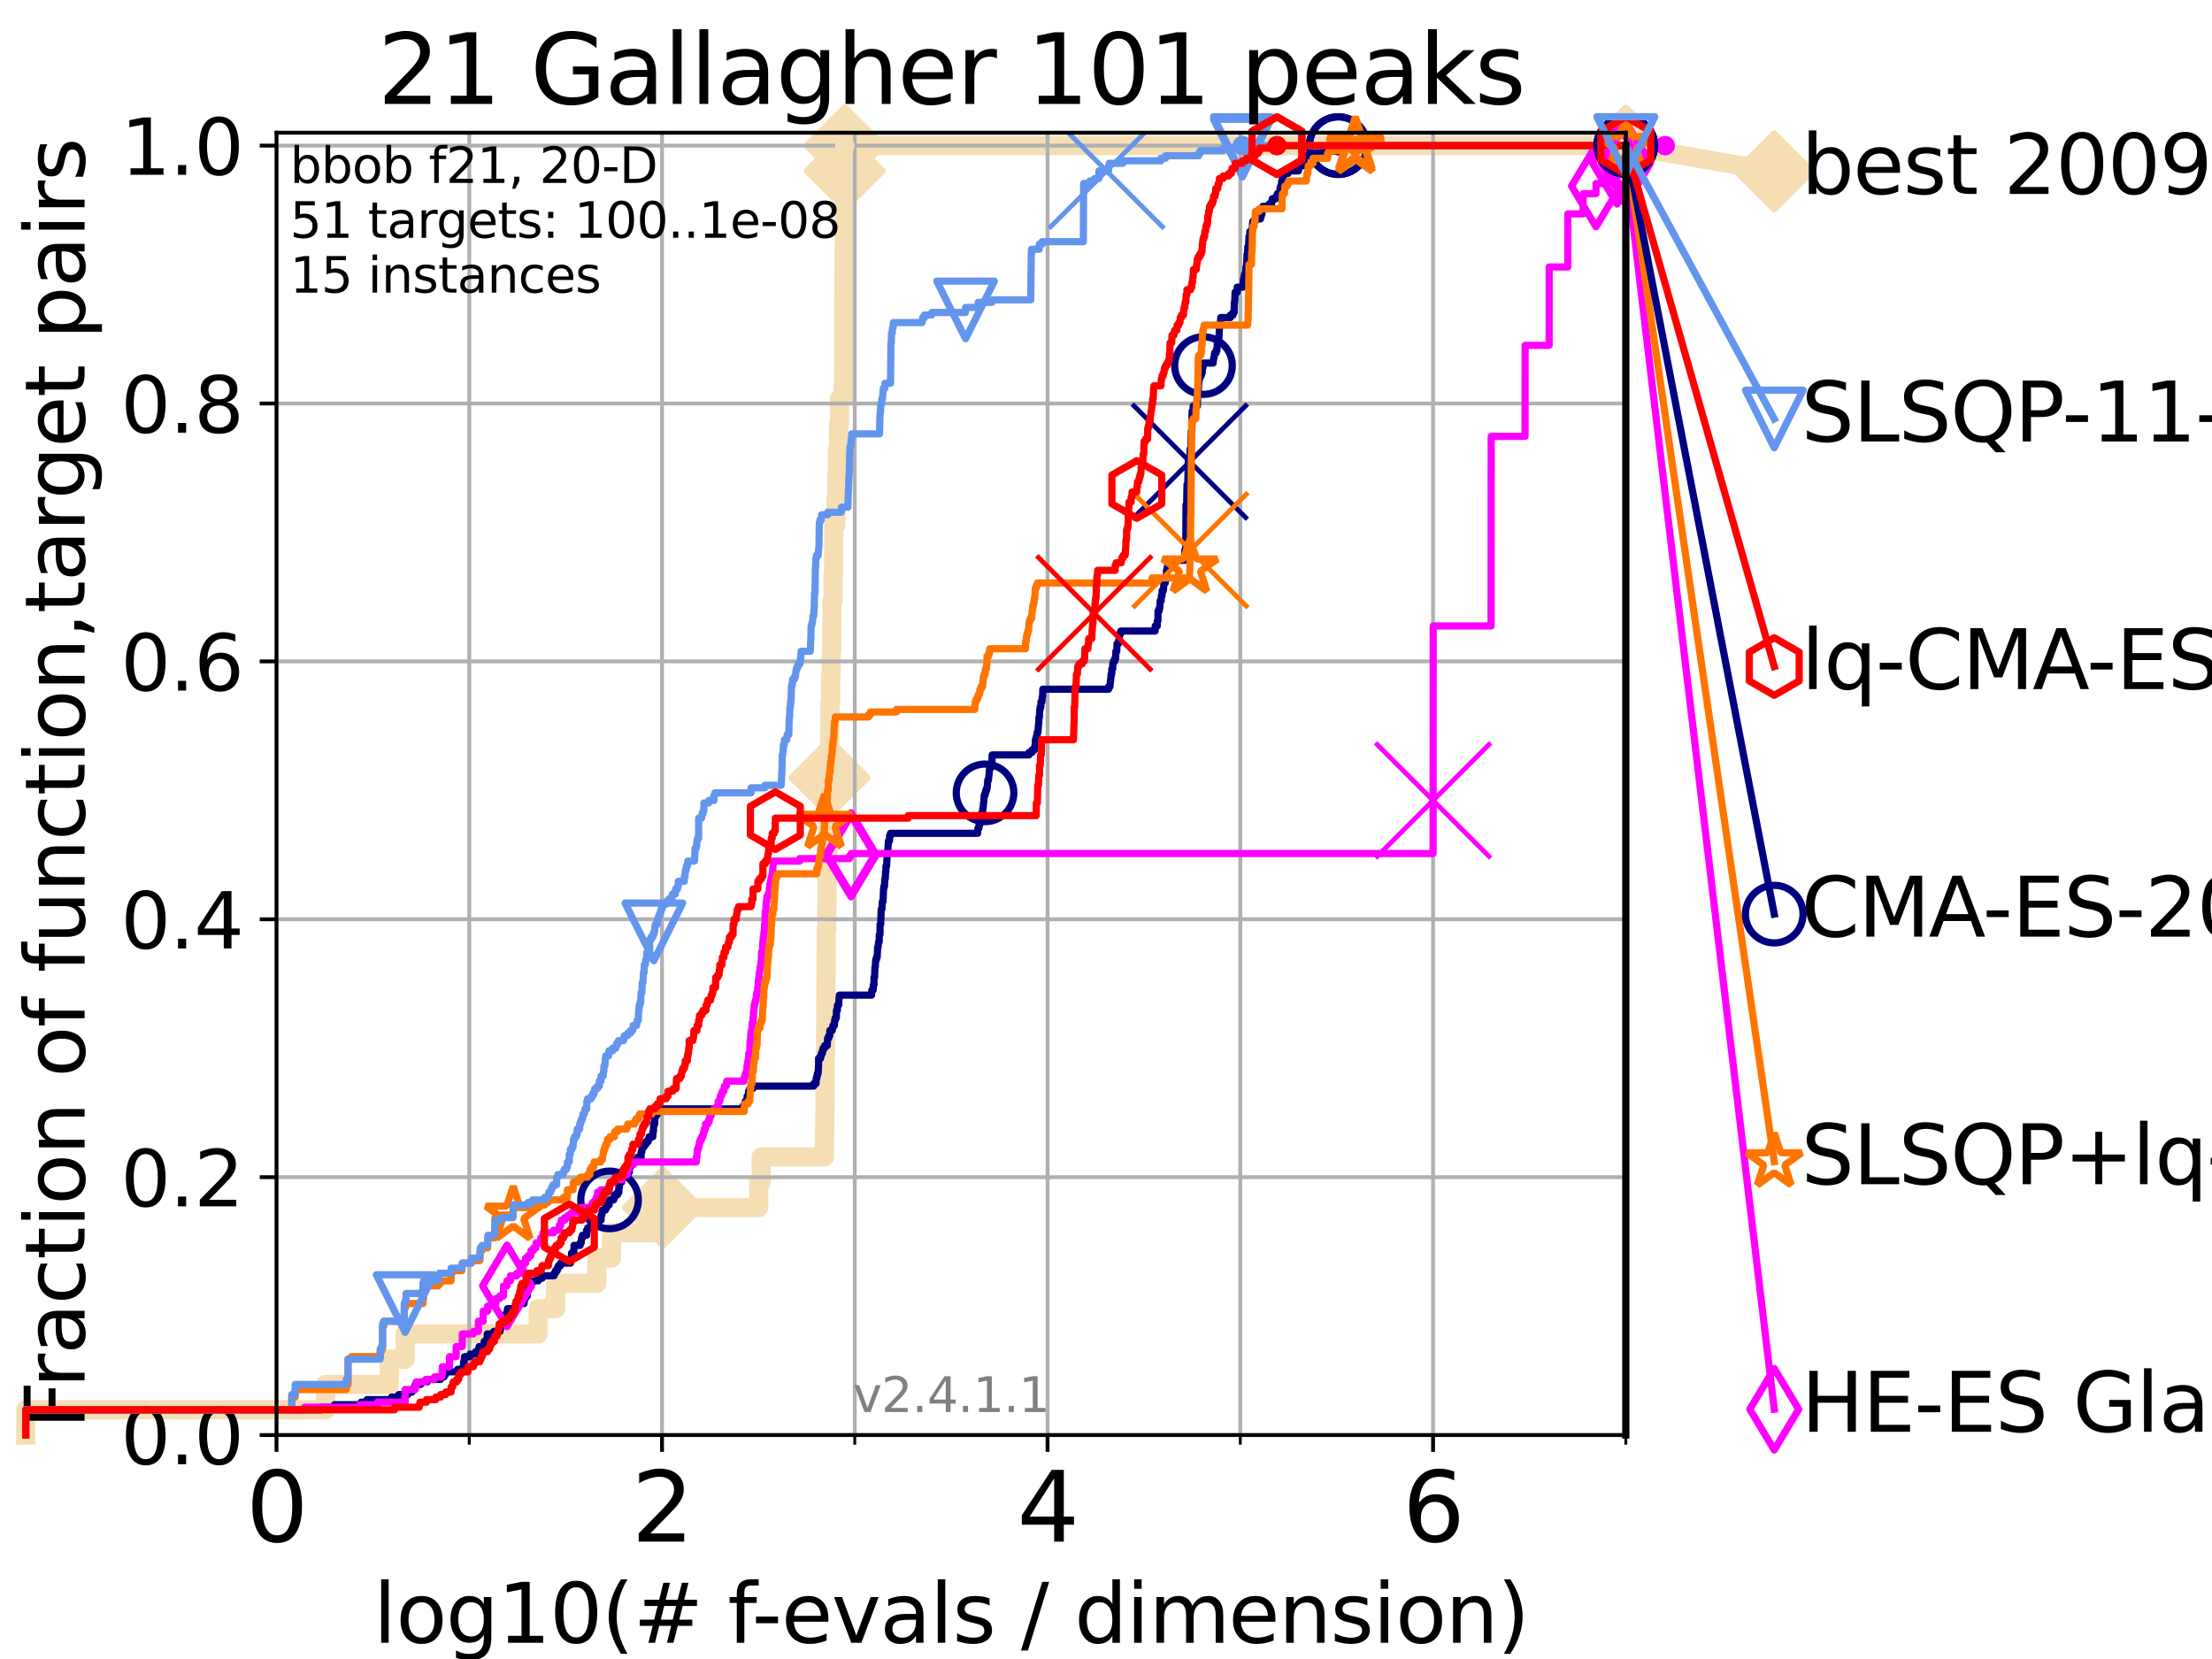 <?xml version="1.0" encoding="utf-8" standalone="no"?>
<!DOCTYPE svg PUBLIC "-//W3C//DTD SVG 1.1//EN"
  "http://www.w3.org/Graphics/SVG/1.1/DTD/svg11.dtd">
<svg height="345.6pt" version="1.1" viewBox="0 0 460.8 345.6" width="460.8pt" xmlns="http://www.w3.org/2000/svg" xmlns:xlink="http://www.w3.org/1999/xlink">
 <defs>
  <style type="text/css">*{stroke-linecap:butt;stroke-linejoin:round;}</style>
 </defs>
 <g id="figure_1">
  <g id="patch_1">
   <path d="M 0 345.6 
L 460.8 345.6 
L 460.8 0 
L 0 0 
z
" style="fill:#ffffff;"/>
  </g>
  <g id="axes_1">
   <g id="patch_2">
    <path d="M 57.6 298.944 
L 338.688 298.944 
L 338.688 27.648 
L 57.6 27.648 
z
" style="fill:#ffffff;"/>
   </g>
   <g id="line2d_1">
    <path d="M 5.357 298.944 
L 5.357 293.677 
L 67.851 293.677 
L 67.851 288.41 
L 81.109 288.41 
L 81.109 283.143 
L 84.402 283.143 
L 84.402 277.877 
L 112.128 277.877 
L 112.128 272.61 
L 115.742 272.61 
L 115.742 267.343 
L 124.331 267.343 
L 124.331 262.076 
L 127.39 262.076 
L 127.39 256.809 
L 138.11 256.809 
L 138.11 251.542 
L 158.053 251.542 
L 158.053 246.275 
L 158.575 246.275 
L 158.575 241.009 
L 171.739 241.009 
L 171.739 235.742 
L 171.836 235.742 
L 171.836 230.475 
L 171.867 230.475 
L 171.867 225.208 
L 171.91 225.208 
L 171.91 219.941 
L 171.974 219.941 
L 171.974 214.674 
L 172.009 214.674 
L 172.009 209.407 
L 172.047 209.407 
L 172.047 204.141 
L 172.084 204.141 
L 172.084 198.874 
L 172.129 198.874 
L 172.129 193.607 
L 172.238 193.607 
L 172.238 188.34 
L 172.276 188.34 
L 172.276 183.073 
L 172.317 183.073 
L 172.317 177.806 
L 172.486 177.806 
L 172.486 172.539 
L 172.556 172.539 
L 172.556 167.272 
L 172.629 167.272 
L 172.629 162.006 
L 172.792 162.006 
L 172.792 156.739 
L 172.835 156.739 
L 172.835 151.472 
L 172.898 151.472 
L 172.898 146.205 
L 173.018 146.205 
L 173.018 140.938 
L 173.149 140.938 
L 173.149 135.671 
L 173.261 135.671 
L 173.261 130.404 
L 173.311 130.404 
L 173.311 125.138 
L 173.524 125.138 
L 173.524 119.871 
L 173.662 119.871 
L 173.662 114.604 
L 173.696 114.604 
L 173.696 109.337 
L 174.144 109.337 
L 174.144 104.07 
L 174.327 104.07 
L 174.327 98.803 
L 174.447 98.803 
L 174.447 93.536 
L 174.706 93.536 
L 174.706 88.27 
L 174.89 88.27 
L 174.89 83.003 
L 175.72 83.003 
L 175.72 77.736 
L 175.743 77.736 
L 175.743 72.469 
L 175.766 72.469 
L 175.766 67.202 
L 175.803 67.202 
L 175.803 61.935 
L 175.826 61.935 
L 175.826 56.668 
L 175.843 56.668 
L 175.843 51.402 
L 175.889 51.402 
L 175.889 46.135 
L 175.9 46.135 
L 175.9 40.868 
L 175.914 40.868 
L 175.914 35.601 
L 175.966 35.601 
L 175.966 30.334 
L 338.688 30.334 
" style="fill:none;stroke:#f5deb3;stroke-linecap:square;stroke-width:4;"/>
   </g>
   <g id="line2d_2">
    <defs>
     <path d="M 0 7.778 
L 7.778 0 
L 0 -7.778 
L -7.778 0 
z
" id="m8b32049c3c" style="stroke:#f5deb3;stroke-linejoin:miter;stroke-width:1.5;"/>
    </defs>
    <g>
     <use style="fill:#f5deb3;stroke:#f5deb3;stroke-linejoin:miter;stroke-width:1.5;" x="138.11" xlink:href="#m8b32049c3c" y="251.542"/>
     <use style="fill:#f5deb3;stroke:#f5deb3;stroke-linejoin:miter;stroke-width:1.5;" x="172.792" xlink:href="#m8b32049c3c" y="162.006"/>
     <use style="fill:#f5deb3;stroke:#f5deb3;stroke-linejoin:miter;stroke-width:1.5;" x="175.966" xlink:href="#m8b32049c3c" y="35.601"/>
     <use style="fill:#f5deb3;stroke:#f5deb3;stroke-linejoin:miter;stroke-width:1.5;" x="175.966" xlink:href="#m8b32049c3c" y="30.334"/>
     <use style="fill:#f5deb3;stroke:#f5deb3;stroke-linejoin:miter;stroke-width:1.5;" x="175.966" xlink:href="#m8b32049c3c" y="30.334"/>
     <use style="fill:#f5deb3;stroke:#f5deb3;stroke-linejoin:miter;stroke-width:1.5;" x="338.688" xlink:href="#m8b32049c3c" y="30.334"/>
    </g>
   </g>
   <g id="line2d_3">
    <path style="fill:none;stroke:#f5deb3;stroke-linecap:square;stroke-width:4;"/>
    <g/>
   </g>
   <g id="line2d_4">
    <path d="M 338.688 30.334 
L 369.608 35.706 
" style="fill:none;stroke:#f5deb3;stroke-linecap:square;stroke-width:4;"/>
    <g>
     <use style="fill:#f5deb3;stroke:#f5deb3;stroke-linejoin:miter;stroke-width:1.5;" x="338.688" xlink:href="#m8b32049c3c" y="30.334"/>
     <use style="fill:#f5deb3;stroke:#f5deb3;stroke-linejoin:miter;stroke-width:1.5;" x="369.608" xlink:href="#m8b32049c3c" y="35.706"/>
    </g>
   </g>
   <g id="matplotlib.axis_1">
    <g id="xtick_1">
     <g id="line2d_5">
      <path clip-path="url(#pd2edc334d1)" d="M 57.6 298.944 
L 57.6 27.648 
" style="fill:none;stroke:#b0b0b0;stroke-linecap:square;stroke-width:0.8;"/>
     </g>
     <g id="line2d_6">
      <defs>
       <path d="M 0 0 
L 0 3.5 
" id="m8716884f84" style="stroke:#000000;stroke-width:0.8;"/>
      </defs>
      <g>
       <use style="stroke:#000000;stroke-width:0.8;" x="57.6" xlink:href="#m8716884f84" y="298.944"/>
      </g>
     </g>
     <g id="text_1">
      <!-- 0 -->
      <g transform="translate(51.237 321.141)scale(0.2 -0.2)">
       <defs>
        <path d="M 2034 4250 
Q 1547 4250 1301 3770 
Q 1056 3291 1056 2328 
Q 1056 1369 1301 889 
Q 1547 409 2034 409 
Q 2525 409 2770 889 
Q 3016 1369 3016 2328 
Q 3016 3291 2770 3770 
Q 2525 4250 2034 4250 
z
M 2034 4750 
Q 2819 4750 3233 4129 
Q 3647 3509 3647 2328 
Q 3647 1150 3233 529 
Q 2819 -91 2034 -91 
Q 1250 -91 836 529 
Q 422 1150 422 2328 
Q 422 3509 836 4129 
Q 1250 4750 2034 4750 
z
" id="DejaVuSans-30" transform="scale(0.016)"/>
       </defs>
       <use xlink:href="#DejaVuSans-30"/>
      </g>
     </g>
    </g>
    <g id="xtick_2">
     <g id="line2d_7">
      <path clip-path="url(#pd2edc334d1)" d="M 137.911 298.944 
L 137.911 27.648 
" style="fill:none;stroke:#b0b0b0;stroke-linecap:square;stroke-width:0.8;"/>
     </g>
     <g id="line2d_8">
      <g>
       <use style="stroke:#000000;stroke-width:0.8;" x="137.911" xlink:href="#m8716884f84" y="298.944"/>
      </g>
     </g>
     <g id="text_2">
      <!-- 2 -->
      <g transform="translate(131.548 321.141)scale(0.2 -0.2)">
       <defs>
        <path d="M 1228 531 
L 3431 531 
L 3431 0 
L 469 0 
L 469 531 
Q 828 903 1448 1529 
Q 2069 2156 2228 2338 
Q 2531 2678 2651 2914 
Q 2772 3150 2772 3378 
Q 2772 3750 2511 3984 
Q 2250 4219 1831 4219 
Q 1534 4219 1204 4116 
Q 875 4013 500 3803 
L 500 4441 
Q 881 4594 1212 4672 
Q 1544 4750 1819 4750 
Q 2544 4750 2975 4387 
Q 3406 4025 3406 3419 
Q 3406 3131 3298 2873 
Q 3191 2616 2906 2266 
Q 2828 2175 2409 1742 
Q 1991 1309 1228 531 
z
" id="DejaVuSans-32" transform="scale(0.016)"/>
       </defs>
       <use xlink:href="#DejaVuSans-32"/>
      </g>
     </g>
    </g>
    <g id="xtick_3">
     <g id="line2d_9">
      <path clip-path="url(#pd2edc334d1)" d="M 218.222 298.944 
L 218.222 27.648 
" style="fill:none;stroke:#b0b0b0;stroke-linecap:square;stroke-width:0.8;"/>
     </g>
     <g id="line2d_10">
      <g>
       <use style="stroke:#000000;stroke-width:0.8;" x="218.222" xlink:href="#m8716884f84" y="298.944"/>
      </g>
     </g>
     <g id="text_3">
      <!-- 4 -->
      <g transform="translate(211.859 321.141)scale(0.2 -0.2)">
       <defs>
        <path d="M 2419 4116 
L 825 1625 
L 2419 1625 
L 2419 4116 
z
M 2253 4666 
L 3047 4666 
L 3047 1625 
L 3713 1625 
L 3713 1100 
L 3047 1100 
L 3047 0 
L 2419 0 
L 2419 1100 
L 313 1100 
L 313 1709 
L 2253 4666 
z
" id="DejaVuSans-34" transform="scale(0.016)"/>
       </defs>
       <use xlink:href="#DejaVuSans-34"/>
      </g>
     </g>
    </g>
    <g id="xtick_4">
     <g id="line2d_11">
      <path clip-path="url(#pd2edc334d1)" d="M 298.533 298.944 
L 298.533 27.648 
" style="fill:none;stroke:#b0b0b0;stroke-linecap:square;stroke-width:0.8;"/>
     </g>
     <g id="line2d_12">
      <g>
       <use style="stroke:#000000;stroke-width:0.8;" x="298.533" xlink:href="#m8716884f84" y="298.944"/>
      </g>
     </g>
     <g id="text_4">
      <!-- 6 -->
      <g transform="translate(292.17 321.141)scale(0.2 -0.2)">
       <defs>
        <path d="M 2113 2584 
Q 1688 2584 1439 2293 
Q 1191 2003 1191 1497 
Q 1191 994 1439 701 
Q 1688 409 2113 409 
Q 2538 409 2786 701 
Q 3034 994 3034 1497 
Q 3034 2003 2786 2293 
Q 2538 2584 2113 2584 
z
M 3366 4563 
L 3366 3988 
Q 3128 4100 2886 4159 
Q 2644 4219 2406 4219 
Q 1781 4219 1451 3797 
Q 1122 3375 1075 2522 
Q 1259 2794 1537 2939 
Q 1816 3084 2150 3084 
Q 2853 3084 3261 2657 
Q 3669 2231 3669 1497 
Q 3669 778 3244 343 
Q 2819 -91 2113 -91 
Q 1303 -91 875 529 
Q 447 1150 447 2328 
Q 447 3434 972 4092 
Q 1497 4750 2381 4750 
Q 2619 4750 2861 4703 
Q 3103 4656 3366 4563 
z
" id="DejaVuSans-36" transform="scale(0.016)"/>
       </defs>
       <use xlink:href="#DejaVuSans-36"/>
      </g>
     </g>
    </g>
    <g id="xtick_5">
     <g id="line2d_13">
      <path clip-path="url(#pd2edc334d1)" d="M 97.755 298.944 
L 97.755 27.648 
" style="fill:none;stroke:#b0b0b0;stroke-linecap:square;stroke-width:0.8;"/>
     </g>
     <g id="line2d_14">
      <defs>
       <path d="M 0 0 
L 0 2 
" id="m4240cb8cac" style="stroke:#000000;stroke-width:0.6;"/>
      </defs>
      <g>
       <use style="stroke:#000000;stroke-width:0.6;" x="97.755" xlink:href="#m4240cb8cac" y="298.944"/>
      </g>
     </g>
    </g>
    <g id="xtick_6">
     <g id="line2d_15">
      <path clip-path="url(#pd2edc334d1)" d="M 178.066 298.944 
L 178.066 27.648 
" style="fill:none;stroke:#b0b0b0;stroke-linecap:square;stroke-width:0.8;"/>
     </g>
     <g id="line2d_16">
      <g>
       <use style="stroke:#000000;stroke-width:0.6;" x="178.066" xlink:href="#m4240cb8cac" y="298.944"/>
      </g>
     </g>
    </g>
    <g id="xtick_7">
     <g id="line2d_17">
      <path clip-path="url(#pd2edc334d1)" d="M 258.377 298.944 
L 258.377 27.648 
" style="fill:none;stroke:#b0b0b0;stroke-linecap:square;stroke-width:0.8;"/>
     </g>
     <g id="line2d_18">
      <g>
       <use style="stroke:#000000;stroke-width:0.6;" x="258.377" xlink:href="#m4240cb8cac" y="298.944"/>
      </g>
     </g>
    </g>
    <g id="xtick_8">
     <g id="line2d_19">
      <path clip-path="url(#pd2edc334d1)" d="M 338.688 298.944 
L 338.688 27.648 
" style="fill:none;stroke:#b0b0b0;stroke-linecap:square;stroke-width:0.8;"/>
     </g>
     <g id="line2d_20">
      <g>
       <use style="stroke:#000000;stroke-width:0.6;" x="338.688" xlink:href="#m4240cb8cac" y="298.944"/>
      </g>
     </g>
    </g>
    <g id="text_5">
     <!-- log10(# f-evals / dimension) -->
     <g transform="translate(77.764 342.218)scale(0.17 -0.17)">
      <defs>
       <path d="M 603 4863 
L 1178 4863 
L 1178 0 
L 603 0 
L 603 4863 
z
" id="DejaVuSans-6c" transform="scale(0.016)"/>
       <path d="M 1959 3097 
Q 1497 3097 1228 2736 
Q 959 2375 959 1747 
Q 959 1119 1226 758 
Q 1494 397 1959 397 
Q 2419 397 2687 759 
Q 2956 1122 2956 1747 
Q 2956 2369 2687 2733 
Q 2419 3097 1959 3097 
z
M 1959 3584 
Q 2709 3584 3137 3096 
Q 3566 2609 3566 1747 
Q 3566 888 3137 398 
Q 2709 -91 1959 -91 
Q 1206 -91 779 398 
Q 353 888 353 1747 
Q 353 2609 779 3096 
Q 1206 3584 1959 3584 
z
" id="DejaVuSans-6f" transform="scale(0.016)"/>
       <path d="M 2906 1791 
Q 2906 2416 2648 2759 
Q 2391 3103 1925 3103 
Q 1463 3103 1205 2759 
Q 947 2416 947 1791 
Q 947 1169 1205 825 
Q 1463 481 1925 481 
Q 2391 481 2648 825 
Q 2906 1169 2906 1791 
z
M 3481 434 
Q 3481 -459 3084 -895 
Q 2688 -1331 1869 -1331 
Q 1566 -1331 1297 -1286 
Q 1028 -1241 775 -1147 
L 775 -588 
Q 1028 -725 1275 -790 
Q 1522 -856 1778 -856 
Q 2344 -856 2625 -561 
Q 2906 -266 2906 331 
L 2906 616 
Q 2728 306 2450 153 
Q 2172 0 1784 0 
Q 1141 0 747 490 
Q 353 981 353 1791 
Q 353 2603 747 3093 
Q 1141 3584 1784 3584 
Q 2172 3584 2450 3431 
Q 2728 3278 2906 2969 
L 2906 3500 
L 3481 3500 
L 3481 434 
z
" id="DejaVuSans-67" transform="scale(0.016)"/>
       <path d="M 794 531 
L 1825 531 
L 1825 4091 
L 703 3866 
L 703 4441 
L 1819 4666 
L 2450 4666 
L 2450 531 
L 3481 531 
L 3481 0 
L 794 0 
L 794 531 
z
" id="DejaVuSans-31" transform="scale(0.016)"/>
       <path d="M 1984 4856 
Q 1566 4138 1362 3434 
Q 1159 2731 1159 2009 
Q 1159 1288 1364 580 
Q 1569 -128 1984 -844 
L 1484 -844 
Q 1016 -109 783 600 
Q 550 1309 550 2009 
Q 550 2706 781 3412 
Q 1013 4119 1484 4856 
L 1984 4856 
z
" id="DejaVuSans-28" transform="scale(0.016)"/>
       <path d="M 3272 2816 
L 2363 2816 
L 2100 1772 
L 3016 1772 
L 3272 2816 
z
M 2803 4594 
L 2478 3297 
L 3391 3297 
L 3719 4594 
L 4219 4594 
L 3897 3297 
L 4872 3297 
L 4872 2816 
L 3775 2816 
L 3519 1772 
L 4513 1772 
L 4513 1294 
L 3397 1294 
L 3072 0 
L 2572 0 
L 2894 1294 
L 1978 1294 
L 1656 0 
L 1153 0 
L 1478 1294 
L 494 1294 
L 494 1772 
L 1594 1772 
L 1856 2816 
L 850 2816 
L 850 3297 
L 1978 3297 
L 2297 4594 
L 2803 4594 
z
" id="DejaVuSans-23" transform="scale(0.016)"/>
       <path id="DejaVuSans-20" transform="scale(0.016)"/>
       <path d="M 2375 4863 
L 2375 4384 
L 1825 4384 
Q 1516 4384 1395 4259 
Q 1275 4134 1275 3809 
L 1275 3500 
L 2222 3500 
L 2222 3053 
L 1275 3053 
L 1275 0 
L 697 0 
L 697 3053 
L 147 3053 
L 147 3500 
L 697 3500 
L 697 3744 
Q 697 4328 969 4595 
Q 1241 4863 1831 4863 
L 2375 4863 
z
" id="DejaVuSans-66" transform="scale(0.016)"/>
       <path d="M 313 2009 
L 1997 2009 
L 1997 1497 
L 313 1497 
L 313 2009 
z
" id="DejaVuSans-2d" transform="scale(0.016)"/>
       <path d="M 3597 1894 
L 3597 1613 
L 953 1613 
Q 991 1019 1311 708 
Q 1631 397 2203 397 
Q 2534 397 2845 478 
Q 3156 559 3463 722 
L 3463 178 
Q 3153 47 2828 -22 
Q 2503 -91 2169 -91 
Q 1331 -91 842 396 
Q 353 884 353 1716 
Q 353 2575 817 3079 
Q 1281 3584 2069 3584 
Q 2775 3584 3186 3129 
Q 3597 2675 3597 1894 
z
M 3022 2063 
Q 3016 2534 2758 2815 
Q 2500 3097 2075 3097 
Q 1594 3097 1305 2825 
Q 1016 2553 972 2059 
L 3022 2063 
z
" id="DejaVuSans-65" transform="scale(0.016)"/>
       <path d="M 191 3500 
L 800 3500 
L 1894 563 
L 2988 3500 
L 3597 3500 
L 2284 0 
L 1503 0 
L 191 3500 
z
" id="DejaVuSans-76" transform="scale(0.016)"/>
       <path d="M 2194 1759 
Q 1497 1759 1228 1600 
Q 959 1441 959 1056 
Q 959 750 1161 570 
Q 1363 391 1709 391 
Q 2188 391 2477 730 
Q 2766 1069 2766 1631 
L 2766 1759 
L 2194 1759 
z
M 3341 1997 
L 3341 0 
L 2766 0 
L 2766 531 
Q 2569 213 2275 61 
Q 1981 -91 1556 -91 
Q 1019 -91 701 211 
Q 384 513 384 1019 
Q 384 1609 779 1909 
Q 1175 2209 1959 2209 
L 2766 2209 
L 2766 2266 
Q 2766 2663 2505 2880 
Q 2244 3097 1772 3097 
Q 1472 3097 1187 3025 
Q 903 2953 641 2809 
L 641 3341 
Q 956 3463 1253 3523 
Q 1550 3584 1831 3584 
Q 2591 3584 2966 3190 
Q 3341 2797 3341 1997 
z
" id="DejaVuSans-61" transform="scale(0.016)"/>
       <path d="M 2834 3397 
L 2834 2853 
Q 2591 2978 2328 3040 
Q 2066 3103 1784 3103 
Q 1356 3103 1142 2972 
Q 928 2841 928 2578 
Q 928 2378 1081 2264 
Q 1234 2150 1697 2047 
L 1894 2003 
Q 2506 1872 2764 1633 
Q 3022 1394 3022 966 
Q 3022 478 2636 193 
Q 2250 -91 1575 -91 
Q 1294 -91 989 -36 
Q 684 19 347 128 
L 347 722 
Q 666 556 975 473 
Q 1284 391 1588 391 
Q 1994 391 2212 530 
Q 2431 669 2431 922 
Q 2431 1156 2273 1281 
Q 2116 1406 1581 1522 
L 1381 1569 
Q 847 1681 609 1914 
Q 372 2147 372 2553 
Q 372 3047 722 3315 
Q 1072 3584 1716 3584 
Q 2034 3584 2315 3537 
Q 2597 3491 2834 3397 
z
" id="DejaVuSans-73" transform="scale(0.016)"/>
       <path d="M 1625 4666 
L 2156 4666 
L 531 -594 
L 0 -594 
L 1625 4666 
z
" id="DejaVuSans-2f" transform="scale(0.016)"/>
       <path d="M 2906 2969 
L 2906 4863 
L 3481 4863 
L 3481 0 
L 2906 0 
L 2906 525 
Q 2725 213 2448 61 
Q 2172 -91 1784 -91 
Q 1150 -91 751 415 
Q 353 922 353 1747 
Q 353 2572 751 3078 
Q 1150 3584 1784 3584 
Q 2172 3584 2448 3432 
Q 2725 3281 2906 2969 
z
M 947 1747 
Q 947 1113 1208 752 
Q 1469 391 1925 391 
Q 2381 391 2643 752 
Q 2906 1113 2906 1747 
Q 2906 2381 2643 2742 
Q 2381 3103 1925 3103 
Q 1469 3103 1208 2742 
Q 947 2381 947 1747 
z
" id="DejaVuSans-64" transform="scale(0.016)"/>
       <path d="M 603 3500 
L 1178 3500 
L 1178 0 
L 603 0 
L 603 3500 
z
M 603 4863 
L 1178 4863 
L 1178 4134 
L 603 4134 
L 603 4863 
z
" id="DejaVuSans-69" transform="scale(0.016)"/>
       <path d="M 3328 2828 
Q 3544 3216 3844 3400 
Q 4144 3584 4550 3584 
Q 5097 3584 5394 3201 
Q 5691 2819 5691 2113 
L 5691 0 
L 5113 0 
L 5113 2094 
Q 5113 2597 4934 2840 
Q 4756 3084 4391 3084 
Q 3944 3084 3684 2787 
Q 3425 2491 3425 1978 
L 3425 0 
L 2847 0 
L 2847 2094 
Q 2847 2600 2669 2842 
Q 2491 3084 2119 3084 
Q 1678 3084 1418 2786 
Q 1159 2488 1159 1978 
L 1159 0 
L 581 0 
L 581 3500 
L 1159 3500 
L 1159 2956 
Q 1356 3278 1631 3431 
Q 1906 3584 2284 3584 
Q 2666 3584 2933 3390 
Q 3200 3197 3328 2828 
z
" id="DejaVuSans-6d" transform="scale(0.016)"/>
       <path d="M 3513 2113 
L 3513 0 
L 2938 0 
L 2938 2094 
Q 2938 2591 2744 2837 
Q 2550 3084 2163 3084 
Q 1697 3084 1428 2787 
Q 1159 2491 1159 1978 
L 1159 0 
L 581 0 
L 581 3500 
L 1159 3500 
L 1159 2956 
Q 1366 3272 1645 3428 
Q 1925 3584 2291 3584 
Q 2894 3584 3203 3211 
Q 3513 2838 3513 2113 
z
" id="DejaVuSans-6e" transform="scale(0.016)"/>
       <path d="M 513 4856 
L 1013 4856 
Q 1481 4119 1714 3412 
Q 1947 2706 1947 2009 
Q 1947 1309 1714 600 
Q 1481 -109 1013 -844 
L 513 -844 
Q 928 -128 1133 580 
Q 1338 1288 1338 2009 
Q 1338 2731 1133 3434 
Q 928 4138 513 4856 
z
" id="DejaVuSans-29" transform="scale(0.016)"/>
      </defs>
      <use xlink:href="#DejaVuSans-6c"/>
      <use x="27.783" xlink:href="#DejaVuSans-6f"/>
      <use x="88.965" xlink:href="#DejaVuSans-67"/>
      <use x="152.441" xlink:href="#DejaVuSans-31"/>
      <use x="216.064" xlink:href="#DejaVuSans-30"/>
      <use x="279.688" xlink:href="#DejaVuSans-28"/>
      <use x="318.701" xlink:href="#DejaVuSans-23"/>
      <use x="402.49" xlink:href="#DejaVuSans-20"/>
      <use x="434.277" xlink:href="#DejaVuSans-66"/>
      <use x="463.982" xlink:href="#DejaVuSans-2d"/>
      <use x="500.066" xlink:href="#DejaVuSans-65"/>
      <use x="561.59" xlink:href="#DejaVuSans-76"/>
      <use x="620.77" xlink:href="#DejaVuSans-61"/>
      <use x="682.049" xlink:href="#DejaVuSans-6c"/>
      <use x="709.832" xlink:href="#DejaVuSans-73"/>
      <use x="761.932" xlink:href="#DejaVuSans-20"/>
      <use x="793.719" xlink:href="#DejaVuSans-2f"/>
      <use x="827.41" xlink:href="#DejaVuSans-20"/>
      <use x="859.197" xlink:href="#DejaVuSans-64"/>
      <use x="922.674" xlink:href="#DejaVuSans-69"/>
      <use x="950.457" xlink:href="#DejaVuSans-6d"/>
      <use x="1047.869" xlink:href="#DejaVuSans-65"/>
      <use x="1109.393" xlink:href="#DejaVuSans-6e"/>
      <use x="1172.771" xlink:href="#DejaVuSans-73"/>
      <use x="1224.871" xlink:href="#DejaVuSans-69"/>
      <use x="1252.654" xlink:href="#DejaVuSans-6f"/>
      <use x="1313.836" xlink:href="#DejaVuSans-6e"/>
      <use x="1377.215" xlink:href="#DejaVuSans-29"/>
     </g>
    </g>
   </g>
   <g id="matplotlib.axis_2">
    <g id="ytick_1">
     <g id="line2d_21">
      <path clip-path="url(#pd2edc334d1)" d="M 57.6 298.944 
L 338.688 298.944 
" style="fill:none;stroke:#b0b0b0;stroke-linecap:square;stroke-width:0.8;"/>
     </g>
     <g id="line2d_22">
      <defs>
       <path d="M 0 0 
L -3.5 0 
" id="m7231f991ff" style="stroke:#000000;stroke-width:0.8;"/>
      </defs>
      <g>
       <use style="stroke:#000000;stroke-width:0.8;" x="57.6" xlink:href="#m7231f991ff" y="298.944"/>
      </g>
     </g>
     <g id="text_6">
      <!-- 0.0 -->
      <g transform="translate(25.155 305.023)scale(0.16 -0.16)">
       <defs>
        <path d="M 684 794 
L 1344 794 
L 1344 0 
L 684 0 
L 684 794 
z
" id="DejaVuSans-2e" transform="scale(0.016)"/>
       </defs>
       <use xlink:href="#DejaVuSans-30"/>
       <use x="63.623" xlink:href="#DejaVuSans-2e"/>
       <use x="95.41" xlink:href="#DejaVuSans-30"/>
      </g>
     </g>
    </g>
    <g id="ytick_2">
     <g id="line2d_23">
      <path clip-path="url(#pd2edc334d1)" d="M 57.6 245.222 
L 338.688 245.222 
" style="fill:none;stroke:#b0b0b0;stroke-linecap:square;stroke-width:0.8;"/>
     </g>
     <g id="line2d_24">
      <g>
       <use style="stroke:#000000;stroke-width:0.8;" x="57.6" xlink:href="#m7231f991ff" y="245.222"/>
      </g>
     </g>
     <g id="text_7">
      <!-- 0.2 -->
      <g transform="translate(25.155 251.301)scale(0.16 -0.16)">
       <use xlink:href="#DejaVuSans-30"/>
       <use x="63.623" xlink:href="#DejaVuSans-2e"/>
       <use x="95.41" xlink:href="#DejaVuSans-32"/>
      </g>
     </g>
    </g>
    <g id="ytick_3">
     <g id="line2d_25">
      <path clip-path="url(#pd2edc334d1)" d="M 57.6 191.5 
L 338.688 191.5 
" style="fill:none;stroke:#b0b0b0;stroke-linecap:square;stroke-width:0.8;"/>
     </g>
     <g id="line2d_26">
      <g>
       <use style="stroke:#000000;stroke-width:0.8;" x="57.6" xlink:href="#m7231f991ff" y="191.5"/>
      </g>
     </g>
     <g id="text_8">
      <!-- 0.4 -->
      <g transform="translate(25.155 197.579)scale(0.16 -0.16)">
       <use xlink:href="#DejaVuSans-30"/>
       <use x="63.623" xlink:href="#DejaVuSans-2e"/>
       <use x="95.41" xlink:href="#DejaVuSans-34"/>
      </g>
     </g>
    </g>
    <g id="ytick_4">
     <g id="line2d_27">
      <path clip-path="url(#pd2edc334d1)" d="M 57.6 137.778 
L 338.688 137.778 
" style="fill:none;stroke:#b0b0b0;stroke-linecap:square;stroke-width:0.8;"/>
     </g>
     <g id="line2d_28">
      <g>
       <use style="stroke:#000000;stroke-width:0.8;" x="57.6" xlink:href="#m7231f991ff" y="137.778"/>
      </g>
     </g>
     <g id="text_9">
      <!-- 0.6 -->
      <g transform="translate(25.155 143.857)scale(0.16 -0.16)">
       <use xlink:href="#DejaVuSans-30"/>
       <use x="63.623" xlink:href="#DejaVuSans-2e"/>
       <use x="95.41" xlink:href="#DejaVuSans-36"/>
      </g>
     </g>
    </g>
    <g id="ytick_5">
     <g id="line2d_29">
      <path clip-path="url(#pd2edc334d1)" d="M 57.6 84.056 
L 338.688 84.056 
" style="fill:none;stroke:#b0b0b0;stroke-linecap:square;stroke-width:0.8;"/>
     </g>
     <g id="line2d_30">
      <g>
       <use style="stroke:#000000;stroke-width:0.8;" x="57.6" xlink:href="#m7231f991ff" y="84.056"/>
      </g>
     </g>
     <g id="text_10">
      <!-- 0.8 -->
      <g transform="translate(25.155 90.135)scale(0.16 -0.16)">
       <defs>
        <path d="M 2034 2216 
Q 1584 2216 1326 1975 
Q 1069 1734 1069 1313 
Q 1069 891 1326 650 
Q 1584 409 2034 409 
Q 2484 409 2743 651 
Q 3003 894 3003 1313 
Q 3003 1734 2745 1975 
Q 2488 2216 2034 2216 
z
M 1403 2484 
Q 997 2584 770 2862 
Q 544 3141 544 3541 
Q 544 4100 942 4425 
Q 1341 4750 2034 4750 
Q 2731 4750 3128 4425 
Q 3525 4100 3525 3541 
Q 3525 3141 3298 2862 
Q 3072 2584 2669 2484 
Q 3125 2378 3379 2068 
Q 3634 1759 3634 1313 
Q 3634 634 3220 271 
Q 2806 -91 2034 -91 
Q 1263 -91 848 271 
Q 434 634 434 1313 
Q 434 1759 690 2068 
Q 947 2378 1403 2484 
z
M 1172 3481 
Q 1172 3119 1398 2916 
Q 1625 2713 2034 2713 
Q 2441 2713 2670 2916 
Q 2900 3119 2900 3481 
Q 2900 3844 2670 4047 
Q 2441 4250 2034 4250 
Q 1625 4250 1398 4047 
Q 1172 3844 1172 3481 
z
" id="DejaVuSans-38" transform="scale(0.016)"/>
       </defs>
       <use xlink:href="#DejaVuSans-30"/>
       <use x="63.623" xlink:href="#DejaVuSans-2e"/>
       <use x="95.41" xlink:href="#DejaVuSans-38"/>
      </g>
     </g>
    </g>
    <g id="ytick_6">
     <g id="line2d_31">
      <path clip-path="url(#pd2edc334d1)" d="M 57.6 30.334 
L 338.688 30.334 
" style="fill:none;stroke:#b0b0b0;stroke-linecap:square;stroke-width:0.8;"/>
     </g>
     <g id="line2d_32">
      <g>
       <use style="stroke:#000000;stroke-width:0.8;" x="57.6" xlink:href="#m7231f991ff" y="30.334"/>
      </g>
     </g>
     <g id="text_11">
      <!-- 1.0 -->
      <g transform="translate(25.155 36.413)scale(0.16 -0.16)">
       <use xlink:href="#DejaVuSans-31"/>
       <use x="63.623" xlink:href="#DejaVuSans-2e"/>
       <use x="95.41" xlink:href="#DejaVuSans-30"/>
      </g>
     </g>
    </g>
    <g id="text_12">
     <!-- Fraction of function,target pairs -->
     <g transform="translate(17.62 297.681)rotate(-90)scale(0.17 -0.17)">
      <defs>
       <path d="M 628 4666 
L 3309 4666 
L 3309 4134 
L 1259 4134 
L 1259 2759 
L 3109 2759 
L 3109 2228 
L 1259 2228 
L 1259 0 
L 628 0 
L 628 4666 
z
" id="DejaVuSans-46" transform="scale(0.016)"/>
       <path d="M 2631 2963 
Q 2534 3019 2420 3045 
Q 2306 3072 2169 3072 
Q 1681 3072 1420 2755 
Q 1159 2438 1159 1844 
L 1159 0 
L 581 0 
L 581 3500 
L 1159 3500 
L 1159 2956 
Q 1341 3275 1631 3429 
Q 1922 3584 2338 3584 
Q 2397 3584 2469 3576 
Q 2541 3569 2628 3553 
L 2631 2963 
z
" id="DejaVuSans-72" transform="scale(0.016)"/>
       <path d="M 3122 3366 
L 3122 2828 
Q 2878 2963 2633 3030 
Q 2388 3097 2138 3097 
Q 1578 3097 1268 2742 
Q 959 2388 959 1747 
Q 959 1106 1268 751 
Q 1578 397 2138 397 
Q 2388 397 2633 464 
Q 2878 531 3122 666 
L 3122 134 
Q 2881 22 2623 -34 
Q 2366 -91 2075 -91 
Q 1284 -91 818 406 
Q 353 903 353 1747 
Q 353 2603 823 3093 
Q 1294 3584 2113 3584 
Q 2378 3584 2631 3529 
Q 2884 3475 3122 3366 
z
" id="DejaVuSans-63" transform="scale(0.016)"/>
       <path d="M 1172 4494 
L 1172 3500 
L 2356 3500 
L 2356 3053 
L 1172 3053 
L 1172 1153 
Q 1172 725 1289 603 
Q 1406 481 1766 481 
L 2356 481 
L 2356 0 
L 1766 0 
Q 1100 0 847 248 
Q 594 497 594 1153 
L 594 3053 
L 172 3053 
L 172 3500 
L 594 3500 
L 594 4494 
L 1172 4494 
z
" id="DejaVuSans-74" transform="scale(0.016)"/>
       <path d="M 544 1381 
L 544 3500 
L 1119 3500 
L 1119 1403 
Q 1119 906 1312 657 
Q 1506 409 1894 409 
Q 2359 409 2629 706 
Q 2900 1003 2900 1516 
L 2900 3500 
L 3475 3500 
L 3475 0 
L 2900 0 
L 2900 538 
Q 2691 219 2414 64 
Q 2138 -91 1772 -91 
Q 1169 -91 856 284 
Q 544 659 544 1381 
z
M 1991 3584 
L 1991 3584 
z
" id="DejaVuSans-75" transform="scale(0.016)"/>
       <path d="M 750 794 
L 1409 794 
L 1409 256 
L 897 -744 
L 494 -744 
L 750 256 
L 750 794 
z
" id="DejaVuSans-2c" transform="scale(0.016)"/>
       <path d="M 1159 525 
L 1159 -1331 
L 581 -1331 
L 581 3500 
L 1159 3500 
L 1159 2969 
Q 1341 3281 1617 3432 
Q 1894 3584 2278 3584 
Q 2916 3584 3314 3078 
Q 3713 2572 3713 1747 
Q 3713 922 3314 415 
Q 2916 -91 2278 -91 
Q 1894 -91 1617 61 
Q 1341 213 1159 525 
z
M 3116 1747 
Q 3116 2381 2855 2742 
Q 2594 3103 2138 3103 
Q 1681 3103 1420 2742 
Q 1159 2381 1159 1747 
Q 1159 1113 1420 752 
Q 1681 391 2138 391 
Q 2594 391 2855 752 
Q 3116 1113 3116 1747 
z
" id="DejaVuSans-70" transform="scale(0.016)"/>
      </defs>
      <use xlink:href="#DejaVuSans-46"/>
      <use x="50.27" xlink:href="#DejaVuSans-72"/>
      <use x="91.383" xlink:href="#DejaVuSans-61"/>
      <use x="152.662" xlink:href="#DejaVuSans-63"/>
      <use x="207.643" xlink:href="#DejaVuSans-74"/>
      <use x="246.852" xlink:href="#DejaVuSans-69"/>
      <use x="274.635" xlink:href="#DejaVuSans-6f"/>
      <use x="335.816" xlink:href="#DejaVuSans-6e"/>
      <use x="399.195" xlink:href="#DejaVuSans-20"/>
      <use x="430.982" xlink:href="#DejaVuSans-6f"/>
      <use x="492.164" xlink:href="#DejaVuSans-66"/>
      <use x="527.369" xlink:href="#DejaVuSans-20"/>
      <use x="559.156" xlink:href="#DejaVuSans-66"/>
      <use x="594.361" xlink:href="#DejaVuSans-75"/>
      <use x="657.74" xlink:href="#DejaVuSans-6e"/>
      <use x="721.119" xlink:href="#DejaVuSans-63"/>
      <use x="776.1" xlink:href="#DejaVuSans-74"/>
      <use x="815.309" xlink:href="#DejaVuSans-69"/>
      <use x="843.092" xlink:href="#DejaVuSans-6f"/>
      <use x="904.273" xlink:href="#DejaVuSans-6e"/>
      <use x="967.652" xlink:href="#DejaVuSans-2c"/>
      <use x="999.439" xlink:href="#DejaVuSans-74"/>
      <use x="1038.648" xlink:href="#DejaVuSans-61"/>
      <use x="1099.928" xlink:href="#DejaVuSans-72"/>
      <use x="1139.291" xlink:href="#DejaVuSans-67"/>
      <use x="1202.768" xlink:href="#DejaVuSans-65"/>
      <use x="1264.291" xlink:href="#DejaVuSans-74"/>
      <use x="1303.5" xlink:href="#DejaVuSans-20"/>
      <use x="1335.287" xlink:href="#DejaVuSans-70"/>
      <use x="1398.764" xlink:href="#DejaVuSans-61"/>
      <use x="1460.043" xlink:href="#DejaVuSans-69"/>
      <use x="1487.826" xlink:href="#DejaVuSans-72"/>
      <use x="1528.939" xlink:href="#DejaVuSans-73"/>
     </g>
    </g>
   </g>
   <g id="line2d_33">
    <defs>
     <path d="M 0 1.5 
C 0.398 1.5 0.779 1.342 1.061 1.061 
C 1.342 0.779 1.5 0.398 1.5 0 
C 1.5 -0.398 1.342 -0.779 1.061 -1.061 
C 0.779 -1.342 0.398 -1.5 0 -1.5 
C -0.398 -1.5 -0.779 -1.342 -1.061 -1.061 
C -1.342 -0.779 -1.5 -0.398 -1.5 0 
C -1.5 0.398 -1.342 0.779 -1.061 1.061 
C -0.779 1.342 -0.398 1.5 0 1.5 
z
" id="m9b50233af0" style="stroke:#f5deb3;"/>
    </defs>
    <g>
     <use style="fill:#f5deb3;stroke:#f5deb3;" x="175.966" xlink:href="#m9b50233af0" y="30.334"/>
     <use style="fill:#f5deb3;stroke:#f5deb3;" x="175.966" xlink:href="#m9b50233af0" y="30.334"/>
    </g>
   </g>
   <g id="line2d_34">
    <defs>
     <path d="M 0 1.5 
C 0.398 1.5 0.779 1.342 1.061 1.061 
C 1.342 0.779 1.5 0.398 1.5 0 
C 1.5 -0.398 1.342 -0.779 1.061 -1.061 
C 0.779 -1.342 0.398 -1.5 0 -1.5 
C -0.398 -1.5 -0.779 -1.342 -1.061 -1.061 
C -1.342 -0.779 -1.5 -0.398 -1.5 0 
C -1.5 0.398 -1.342 0.779 -1.061 1.061 
C -0.779 1.342 -0.398 1.5 0 1.5 
z
" id="me8d4c6c0cc" style="stroke:#000080;"/>
    </defs>
    <g>
     <use style="fill:#000080;stroke:#000080;" x="278.787" xlink:href="#me8d4c6c0cc" y="30.334"/>
     <use style="fill:#000080;stroke:#000080;" x="278.787" xlink:href="#me8d4c6c0cc" y="30.334"/>
    </g>
   </g>
   <g id="line2d_35">
    <path d="M 5.357 298.944 
L 5.357 293.677 
L 66.854 293.677 
L 66.854 293.15 
L 69.688 293.15 
L 69.688 292.624 
L 75.242 292.624 
L 75.242 292.097 
L 76.466 292.097 
L 76.466 291.57 
L 81.557 291.57 
L 81.557 291.044 
L 83.037 291.044 
L 83.037 290.517 
L 84.956 290.517 
L 84.956 289.99 
L 85.841 289.99 
L 85.841 289.464 
L 86.351 289.464 
L 86.351 288.937 
L 86.518 288.937 
L 86.518 288.41 
L 87.644 288.41 
L 87.644 287.884 
L 88.992 287.884 
L 88.992 287.357 
L 91.783 287.357 
L 91.783 286.83 
L 92.504 286.83 
L 92.504 286.304 
L 92.854 286.304 
L 92.854 285.777 
L 95.327 285.777 
L 95.327 285.25 
L 96.49 285.25 
L 96.583 283.67 
L 96.676 283.67 
L 96.769 282.617 
L 97.929 282.617 
L 97.929 282.09 
L 99.098 282.09 
L 99.098 281.563 
L 99.654 281.563 
L 99.654 281.037 
L 99.809 281.037 
L 99.809 280.51 
L 100.862 280.51 
L 100.862 279.457 
L 101.366 279.457 
L 101.366 278.93 
L 101.507 278.93 
L 101.507 277.877 
L 102.859 277.877 
L 102.859 277.35 
L 104.175 277.35 
L 104.175 276.823 
L 104.295 276.823 
L 104.295 276.296 
L 104.592 276.296 
L 104.592 275.77 
L 105 275.77 
L 105 275.243 
L 105.115 275.243 
L 105.115 274.19 
L 105.398 274.19 
L 105.398 273.663 
L 105.622 273.663 
L 105.733 272.61 
L 107.564 272.61 
L 107.564 272.083 
L 107.811 272.083 
L 107.811 271.556 
L 109.177 271.556 
L 109.222 270.503 
L 109.447 270.503 
L 109.447 269.976 
L 109.843 269.976 
L 109.843 268.923 
L 110.06 268.923 
L 110.06 268.396 
L 110.317 268.396 
L 110.317 267.87 
L 110.611 267.87 
L 110.611 267.343 
L 110.777 267.343 
L 110.777 266.816 
L 112.128 266.816 
L 112.128 266.289 
L 112.95 266.289 
L 112.95 265.763 
L 115.429 265.763 
L 115.429 265.236 
L 115.711 265.236 
L 115.711 264.709 
L 116.081 264.709 
L 116.081 264.183 
L 116.323 264.183 
L 116.323 263.656 
L 116.769 263.656 
L 116.769 263.129 
L 118.839 263.129 
L 118.839 262.076 
L 118.994 262.076 
L 119.072 261.023 
L 119.553 261.023 
L 119.578 259.443 
L 120.852 259.443 
L 120.852 258.916 
L 121.06 258.916 
L 121.151 257.862 
L 121.333 257.862 
L 121.333 257.336 
L 122.191 257.336 
L 122.191 256.282 
L 122.447 256.282 
L 122.447 255.756 
L 123.152 255.756 
L 123.152 255.229 
L 124.024 255.229 
L 124.024 254.176 
L 125.22 254.176 
L 125.22 253.122 
L 125.381 253.122 
L 125.471 252.069 
L 126.134 252.069 
L 126.134 251.542 
L 126.423 251.542 
L 126.423 251.016 
L 126.888 251.016 
L 126.986 249.962 
L 127.846 249.962 
L 127.846 249.436 
L 128.031 249.436 
L 128.031 248.909 
L 128.635 248.909 
L 128.635 248.382 
L 128.915 248.382 
L 128.915 247.329 
L 129.031 247.329 
L 129.031 246.275 
L 129.476 246.275 
L 129.49 245.222 
L 130.277 245.222 
L 130.277 244.695 
L 130.835 244.695 
L 130.835 244.169 
L 131.108 244.169 
L 131.108 243.115 
L 131.338 243.115 
L 131.338 242.589 
L 131.926 242.589 
L 131.926 242.062 
L 132.121 242.062 
L 132.121 241.535 
L 132.952 241.535 
L 132.952 241.009 
L 133.555 241.009 
L 133.555 239.955 
L 133.712 239.955 
L 133.778 238.902 
L 134.171 238.902 
L 134.171 238.375 
L 134.567 238.375 
L 134.567 237.848 
L 135.005 237.848 
L 135.005 237.322 
L 135.25 237.322 
L 135.25 236.795 
L 135.996 236.795 
L 136.015 235.742 
L 136.122 235.742 
L 136.17 234.162 
L 136.39 234.162 
L 136.428 232.582 
L 136.692 232.582 
L 136.692 232.055 
L 136.98 232.055 
L 136.98 231.528 
L 137.153 231.528 
L 137.153 231.001 
L 154.731 231.001 
L 154.731 230.475 
L 155.087 230.475 
L 155.087 229.948 
L 155.236 229.948 
L 155.236 229.421 
L 155.603 229.421 
L 155.641 228.368 
L 155.882 228.368 
L 155.951 227.315 
L 156.2 227.315 
L 156.2 226.788 
L 156.821 226.788 
L 156.821 226.261 
L 169.506 226.261 
L 169.506 225.735 
L 170.005 225.735 
L 170.009 224.681 
L 170.151 224.681 
L 170.151 224.155 
L 170.279 224.155 
L 170.279 223.628 
L 170.41 223.628 
L 170.517 222.048 
L 170.526 222.048 
L 170.526 220.468 
L 170.945 220.468 
L 170.945 219.941 
L 171.098 219.941 
L 171.098 219.414 
L 171.318 219.414 
L 171.318 218.888 
L 171.459 218.888 
L 171.459 218.361 
L 171.784 218.361 
L 171.784 217.834 
L 172.334 217.834 
L 172.406 216.254 
L 172.655 216.254 
L 172.655 215.728 
L 172.858 215.728 
L 172.865 214.674 
L 173.375 214.674 
L 173.375 214.148 
L 173.514 214.148 
L 173.514 213.621 
L 173.821 213.621 
L 173.861 212.567 
L 173.985 212.567 
L 173.985 212.041 
L 174.23 212.041 
L 174.25 210.461 
L 174.445 210.461 
L 174.445 209.407 
L 174.7 209.407 
L 174.796 207.827 
L 174.854 207.827 
L 174.854 207.301 
L 181.566 207.301 
L 181.617 206.247 
L 181.91 206.247 
L 181.91 205.194 
L 182.067 205.194 
L 182.067 203.614 
L 182.197 203.614 
L 182.265 201.507 
L 182.336 201.507 
L 182.425 199.927 
L 182.587 199.927 
L 182.587 199.4 
L 182.73 199.4 
L 182.831 197.294 
L 182.932 197.294 
L 183.015 196.24 
L 183.146 196.24 
L 183.175 194.66 
L 183.317 194.66 
L 183.337 192.553 
L 183.466 192.553 
L 183.57 189.393 
L 183.721 189.393 
L 183.81 187.813 
L 183.953 187.813 
L 184.057 185.18 
L 184.117 185.18 
L 184.117 184.653 
L 184.254 184.653 
L 184.314 183.073 
L 184.415 183.073 
L 184.492 181.493 
L 184.555 181.493 
L 184.555 180.44 
L 184.698 180.44 
L 184.803 178.333 
L 184.813 178.333 
L 184.854 177.28 
L 184.953 177.28 
L 185.037 175.699 
L 185.079 175.699 
L 185.079 175.173 
L 185.304 175.173 
L 185.318 174.119 
L 185.501 174.119 
L 185.501 173.593 
L 203.654 173.593 
L 203.721 172.539 
L 203.921 172.539 
L 203.921 172.013 
L 204.052 172.013 
L 204.052 171.486 
L 204.18 171.486 
L 204.246 170.433 
L 204.388 170.433 
L 204.479 169.379 
L 204.689 169.379 
L 204.735 168.326 
L 204.8 168.326 
L 204.888 167.272 
L 204.927 167.272 
L 205.031 165.692 
L 205.204 165.692 
L 205.204 165.166 
L 205.354 165.166 
L 205.354 164.639 
L 205.544 164.639 
L 205.544 164.112 
L 205.658 164.112 
L 205.769 162.532 
L 205.906 162.532 
L 206.014 161.479 
L 206.03 161.479 
L 206.1 160.426 
L 206.156 160.426 
L 206.156 159.899 
L 206.466 159.899 
L 206.466 159.372 
L 206.616 159.372 
L 206.681 157.265 
L 214.367 157.265 
L 214.367 156.739 
L 215.003 156.739 
L 215.003 156.212 
L 215.505 156.212 
L 215.606 155.159 
L 215.688 155.159 
L 215.688 154.105 
L 215.837 154.105 
L 215.837 153.579 
L 215.976 153.579 
L 215.976 153.052 
L 216.089 153.052 
L 216.089 152.525 
L 216.223 152.525 
L 216.329 150.945 
L 216.371 150.945 
L 216.448 149.365 
L 216.532 149.365 
L 216.601 147.785 
L 216.682 147.785 
L 216.682 147.258 
L 216.83 147.258 
L 216.854 146.205 
L 217.055 146.205 
L 217.125 145.152 
L 217.19 145.152 
L 217.235 143.572 
L 230.932 143.572 
L 230.932 143.045 
L 231.216 143.045 
L 231.318 141.992 
L 231.339 141.992 
L 231.432 140.938 
L 231.465 140.938 
L 231.465 140.411 
L 231.604 140.411 
L 231.604 139.358 
L 231.803 139.358 
L 231.803 138.305 
L 231.932 138.305 
L 231.932 137.778 
L 232.185 137.778 
L 232.185 137.251 
L 232.408 137.251 
L 232.458 135.671 
L 232.643 135.671 
L 232.689 134.091 
L 232.991 134.091 
L 232.991 133.565 
L 233.11 133.565 
L 233.19 132.511 
L 233.226 132.511 
L 233.226 131.985 
L 233.47 131.985 
L 233.47 131.458 
L 240.634 131.458 
L 240.65 130.404 
L 241.073 130.404 
L 241.074 129.351 
L 241.218 129.351 
L 241.241 127.244 
L 241.478 127.244 
L 241.478 126.718 
L 241.602 126.718 
L 241.688 125.138 
L 241.896 125.138 
L 241.933 124.084 
L 242.09 124.084 
L 242.09 123.031 
L 242.356 123.031 
L 242.467 121.451 
L 242.737 121.451 
L 242.737 120.924 
L 242.869 120.924 
L 242.881 119.871 
L 243 119.871 
L 243.005 118.817 
L 243.119 118.817 
L 243.119 118.291 
L 243.247 118.291 
L 243.247 117.764 
L 243.397 117.764 
L 243.421 116.711 
L 246.8 116.711 
L 246.808 114.604 
L 247.016 114.604 
L 247.07 105.124 
L 247.202 105.124 
L 247.273 100.91 
L 247.443 100.91 
L 247.531 96.17 
L 247.875 96.17 
L 247.924 93.536 
L 248.071 93.536 
L 248.156 89.85 
L 248.28 89.85 
L 248.35 85.636 
L 248.548 85.636 
L 248.559 84.583 
L 249.419 84.583 
L 249.521 81.949 
L 249.609 81.949 
L 249.694 79.843 
L 249.734 79.843 
L 249.827 78.789 
L 249.941 78.789 
L 249.941 78.263 
L 250.256 78.263 
L 250.256 77.736 
L 250.436 77.736 
L 250.475 76.682 
L 250.574 76.682 
L 250.574 76.156 
L 250.707 76.156 
L 250.707 75.629 
L 252.723 75.629 
L 252.828 74.576 
L 252.909 74.576 
L 253.014 73.522 
L 253.343 73.522 
L 253.343 72.996 
L 253.503 72.996 
L 253.59 71.416 
L 253.645 71.416 
L 253.645 70.889 
L 253.801 70.889 
L 253.801 70.362 
L 253.929 70.362 
L 254.03 68.255 
L 254.119 68.255 
L 254.209 67.202 
L 254.238 67.202 
L 254.308 66.149 
L 256.316 66.149 
L 256.316 65.622 
L 256.861 65.622 
L 256.861 65.095 
L 257.097 65.095 
L 257.131 62.989 
L 257.212 62.989 
L 257.297 60.882 
L 257.726 60.882 
L 257.726 59.829 
L 258.878 59.829 
L 258.878 59.302 
L 259.002 59.302 
L 259.009 58.248 
L 259.127 58.248 
L 259.127 57.722 
L 259.239 57.722 
L 259.239 57.195 
L 259.454 57.195 
L 259.562 55.615 
L 259.654 55.615 
L 259.759 53.508 
L 259.77 53.508 
L 259.77 52.982 
L 259.884 52.982 
L 259.946 51.402 
L 260.096 51.402 
L 260.185 49.295 
L 260.327 49.295 
L 260.368 48.241 
L 260.836 48.241 
L 260.924 46.661 
L 260.968 46.661 
L 260.968 46.135 
L 261.442 46.135 
L 261.442 45.608 
L 262.587 45.608 
L 262.587 45.081 
L 262.751 45.081 
L 262.751 44.555 
L 262.893 44.555 
L 262.911 43.501 
L 263.077 43.501 
L 263.077 42.975 
L 264.419 42.975 
L 264.419 42.448 
L 264.897 42.448 
L 264.897 41.921 
L 265.05 41.921 
L 265.05 41.395 
L 265.845 41.395 
L 265.845 40.868 
L 266.108 40.868 
L 266.108 40.341 
L 266.622 40.341 
L 266.645 39.288 
L 266.779 39.288 
L 266.779 38.761 
L 266.925 38.761 
L 267.006 37.708 
L 267.128 37.708 
L 267.128 37.181 
L 267.305 37.181 
L 267.376 36.128 
L 268.329 36.128 
L 268.329 35.601 
L 270.506 35.601 
L 270.588 34.548 
L 271.416 34.548 
L 271.416 34.021 
L 271.707 34.021 
L 271.758 32.441 
L 274.047 32.441 
L 274.047 31.914 
L 275.67 31.914 
L 275.67 31.387 
L 277.977 31.387 
L 277.977 30.861 
L 278.787 30.861 
L 278.787 30.334 
L 338.688 30.334 
L 338.688 30.334 
" style="fill:none;stroke:#000080;stroke-linecap:square;stroke-width:1.5;"/>
   </g>
   <g id="line2d_36">
    <defs>
     <path d="M 0 6 
C 1.591 6 3.117 5.368 4.243 4.243 
C 5.368 3.117 6 1.591 6 0 
C 6 -1.591 5.368 -3.117 4.243 -4.243 
C 3.117 -5.368 1.591 -6 0 -6 
C -1.591 -6 -3.117 -5.368 -4.243 -4.243 
C -5.368 -3.117 -6 -1.591 -6 0 
C -6 1.591 -5.368 3.117 -4.243 4.243 
C -3.117 5.368 -1.591 6 0 6 
z
" id="m68e4d62531" style="stroke:#000080;stroke-width:1.5;"/>
    </defs>
    <g>
     <use style="fill-opacity:0;stroke:#000080;stroke-width:1.5;" x="126.986" xlink:href="#m68e4d62531" y="249.962"/>
     <use style="fill-opacity:0;stroke:#000080;stroke-width:1.5;" x="205.204" xlink:href="#m68e4d62531" y="165.166"/>
     <use style="fill-opacity:0;stroke:#000080;stroke-width:1.5;" x="250.707" xlink:href="#m68e4d62531" y="76.156"/>
     <use style="fill-opacity:0;stroke:#000080;stroke-width:1.5;" x="278.787" xlink:href="#m68e4d62531" y="30.334"/>
     <use style="fill-opacity:0;stroke:#000080;stroke-width:1.5;" x="278.787" xlink:href="#m68e4d62531" y="30.334"/>
     <use style="fill-opacity:0;stroke:#000080;stroke-width:1.5;" x="338.688" xlink:href="#m68e4d62531" y="30.334"/>
    </g>
   </g>
   <g id="line2d_37">
    <path style="fill:none;stroke:#000080;stroke-linecap:square;stroke-width:1.5;"/>
    <g/>
   </g>
   <g id="line2d_38">
    <path clip-path="url(#pd2edc334d1)" d="M 247.854 96.17 
" style="fill:none;stroke:#000080;stroke-linecap:square;stroke-width:1.5;"/>
    <defs>
     <path d="M -12 12 
L 12 -12 
M -12 -12 
L 12 12 
" id="mca77a5e35c" style="stroke:#000080;"/>
    </defs>
    <g clip-path="url(#pd2edc334d1)">
     <use style="fill:#000080;stroke:#000080;" x="247.854" xlink:href="#mca77a5e35c" y="96.17"/>
    </g>
   </g>
   <g id="line2d_39">
    <defs>
     <path d="M 0 1.5 
C 0.398 1.5 0.779 1.342 1.061 1.061 
C 1.342 0.779 1.5 0.398 1.5 0 
C 1.5 -0.398 1.342 -0.779 1.061 -1.061 
C 0.779 -1.342 0.398 -1.5 0 -1.5 
C -0.398 -1.5 -0.779 -1.342 -1.061 -1.061 
C -1.342 -0.779 -1.5 -0.398 -1.5 0 
C -1.5 0.398 -1.342 0.779 -1.061 1.061 
C -0.779 1.342 -0.398 1.5 0 1.5 
z
" id="m2f876cdfdc" style="stroke:#ff00ff;"/>
    </defs>
    <g>
     <use style="fill:#ff00ff;stroke:#ff00ff;" x="346.893" xlink:href="#m2f876cdfdc" y="30.334"/>
     <use style="fill:#ff00ff;stroke:#ff00ff;" x="346.893" xlink:href="#m2f876cdfdc" y="30.334"/>
    </g>
   </g>
   <g id="line2d_40">
    <path d="M 5.357 298.944 
L 5.357 293.677 
L 63.468 293.677 
L 63.468 293.15 
L 74.922 293.15 
L 74.922 292.624 
L 78.683 292.624 
L 78.683 292.097 
L 84.402 292.097 
L 84.402 289.464 
L 86.518 289.464 
L 86.518 288.937 
L 86.684 288.937 
L 86.684 287.884 
L 88.701 287.884 
L 88.701 287.357 
L 90.509 287.357 
L 90.509 286.83 
L 92.027 286.83 
L 92.027 286.304 
L 92.147 286.304 
L 92.147 284.723 
L 93.645 284.723 
L 93.645 282.617 
L 95.023 282.617 
L 95.023 280.51 
L 96.301 280.51 
L 96.301 277.877 
L 98.606 277.877 
L 98.606 277.35 
L 99.654 277.35 
L 99.654 275.243 
L 100.642 275.243 
L 100.642 273.136 
L 101.577 273.136 
L 101.577 272.083 
L 102.465 272.083 
L 102.465 271.556 
L 103.309 271.556 
L 103.309 270.503 
L 104.115 270.503 
L 104.115 269.976 
L 104.884 269.976 
L 104.884 267.87 
L 105.622 267.87 
L 105.622 266.816 
L 106.329 266.816 
L 106.329 265.763 
L 107.664 265.763 
L 107.664 265.236 
L 108.294 265.236 
L 108.294 264.709 
L 108.903 264.709 
L 108.903 263.129 
L 109.491 263.129 
L 109.491 262.076 
L 110.06 262.076 
L 110.06 261.549 
L 110.611 261.549 
L 110.611 260.496 
L 111.145 260.496 
L 111.145 259.969 
L 111.663 259.969 
L 111.663 258.916 
L 112.656 258.916 
L 112.656 257.862 
L 113.132 257.862 
L 113.132 256.809 
L 115.333 256.809 
L 115.333 256.282 
L 116.532 256.282 
L 116.532 255.229 
L 116.827 255.229 
L 116.914 254.176 
L 117.654 254.176 
L 117.654 253.649 
L 118.364 253.649 
L 118.364 253.122 
L 119.046 253.122 
L 119.046 252.596 
L 120.642 252.596 
L 120.642 252.069 
L 120.945 252.069 
L 120.945 251.542 
L 123.193 251.542 
L 123.193 251.016 
L 123.454 251.016 
L 123.454 250.489 
L 123.966 250.489 
L 123.966 249.962 
L 124.216 249.962 
L 124.216 249.436 
L 124.463 249.436 
L 124.463 248.382 
L 125.183 248.382 
L 125.183 247.855 
L 126.97 247.855 
L 126.97 246.802 
L 127.181 246.802 
L 127.181 246.275 
L 127.799 246.275 
L 127.799 245.749 
L 129.532 245.749 
L 129.532 245.222 
L 129.714 245.222 
L 129.714 244.695 
L 130.665 244.695 
L 130.77 243.642 
L 130.992 243.642 
L 130.992 242.589 
L 131.926 242.589 
L 131.926 242.062 
L 145.051 242.062 
L 145.051 241.009 
L 145.184 241.009 
L 145.282 239.428 
L 145.48 239.428 
L 145.48 238.902 
L 145.621 238.902 
L 145.705 237.848 
L 145.899 237.848 
L 145.899 237.322 
L 146.173 237.322 
L 146.173 236.795 
L 146.442 236.795 
L 146.442 236.268 
L 146.575 236.268 
L 146.575 235.742 
L 146.707 235.742 
L 146.707 235.215 
L 146.969 235.215 
L 146.969 234.162 
L 147.48 234.162 
L 147.48 233.635 
L 147.73 233.635 
L 147.73 233.108 
L 147.854 233.108 
L 147.854 232.582 
L 148.098 232.582 
L 148.098 232.055 
L 148.219 232.055 
L 148.219 231.528 
L 148.696 231.528 
L 148.696 231.001 
L 149.387 231.001 
L 149.387 230.475 
L 149.611 230.475 
L 149.611 229.421 
L 149.942 229.421 
L 150.051 228.368 
L 150.267 228.368 
L 150.267 227.841 
L 150.48 227.841 
L 150.48 227.315 
L 150.796 227.315 
L 150.899 226.261 
L 151.309 226.261 
L 151.409 225.208 
L 154.969 225.208 
L 154.969 224.681 
L 155.129 224.681 
L 155.129 224.155 
L 155.287 224.155 
L 155.287 223.628 
L 155.479 223.628 
L 155.479 223.101 
L 155.6 223.101 
L 155.6 222.048 
L 155.754 222.048 
L 155.789 220.994 
L 155.907 220.994 
L 155.969 219.414 
L 156.209 219.414 
L 156.27 216.781 
L 156.358 216.781 
L 156.418 215.201 
L 156.506 215.201 
L 156.506 214.674 
L 156.652 214.674 
L 156.685 213.094 
L 156.83 213.094 
L 156.856 212.041 
L 156.942 212.041 
L 157 210.461 
L 157.084 210.461 
L 157.116 209.407 
L 157.226 209.407 
L 157.226 208.881 
L 157.367 208.881 
L 157.367 208.354 
L 157.506 208.354 
L 157.563 207.301 
L 157.645 207.301 
L 157.645 206.774 
L 157.782 206.774 
L 157.837 205.721 
L 157.918 205.721 
L 157.973 204.141 
L 158.083 204.141 
L 158.187 202.56 
L 158.242 202.56 
L 158.35 201.507 
L 158.452 201.507 
L 158.506 200.454 
L 158.583 200.454 
L 158.637 198.347 
L 158.843 198.347 
L 158.895 196.24 
L 158.971 196.24 
L 158.999 195.187 
L 159.098 195.187 
L 159.15 194.133 
L 159.224 194.133 
L 159.276 192.553 
L 159.35 192.553 
L 159.401 189.92 
L 159.525 189.92 
L 159.626 187.813 
L 159.721 187.813 
L 159.771 186.76 
L 160.013 186.76 
L 160.013 186.233 
L 160.252 186.233 
L 160.252 185.18 
L 160.37 185.18 
L 160.37 184.126 
L 160.488 184.126 
L 160.488 183.6 
L 160.604 183.6 
L 160.604 183.073 
L 160.72 183.073 
L 160.72 182.546 
L 160.835 182.546 
L 160.835 182.02 
L 160.95 182.02 
L 161.043 179.913 
L 161.156 179.913 
L 161.156 179.386 
L 166.587 179.386 
L 166.587 178.86 
L 176.934 178.86 
L 176.934 178.333 
L 177.29 178.333 
L 177.29 177.806 
L 298.534 177.806 
L 298.563 130.404 
L 310.622 130.404 
L 310.642 90.903 
L 317.694 90.903 
L 317.709 71.942 
L 322.712 71.942 
L 322.723 55.615 
L 326.602 55.615 
L 326.612 44.555 
L 329.784 44.555 
L 329.793 40.341 
L 332.475 40.341 
L 332.481 38.234 
L 334.802 38.234 
L 334.808 34.548 
L 336.856 34.548 
L 336.856 34.021 
L 338.688 34.021 
L 338.688 34.021 
" style="fill:none;stroke:#ff00ff;stroke-linecap:square;stroke-width:1.5;"/>
   </g>
   <g id="line2d_41">
    <defs>
     <path d="M 0 8.485 
L 5.091 0 
L 0 -8.485 
L -5.091 0 
z
" id="m8cc51126ee" style="stroke:#ff00ff;stroke-linejoin:miter;stroke-width:1.5;"/>
    </defs>
    <g>
     <use style="fill-opacity:0;stroke:#ff00ff;stroke-linejoin:miter;stroke-width:1.5;" x="105.622" xlink:href="#m8cc51126ee" y="267.87"/>
     <use style="fill-opacity:0;stroke:#ff00ff;stroke-linejoin:miter;stroke-width:1.5;" x="177.29" xlink:href="#m8cc51126ee" y="178.333"/>
     <use style="fill-opacity:0;stroke:#ff00ff;stroke-linejoin:miter;stroke-width:1.5;" x="177.29" xlink:href="#m8cc51126ee" y="177.806"/>
     <use style="fill-opacity:0;stroke:#ff00ff;stroke-linejoin:miter;stroke-width:1.5;" x="332.476" xlink:href="#m8cc51126ee" y="38.761"/>
     <use style="fill-opacity:0;stroke:#ff00ff;stroke-linejoin:miter;stroke-width:1.5;" x="336.856" xlink:href="#m8cc51126ee" y="34.021"/>
     <use style="fill-opacity:0;stroke:#ff00ff;stroke-linejoin:miter;stroke-width:1.5;" x="338.688" xlink:href="#m8cc51126ee" y="34.021"/>
    </g>
   </g>
   <g id="line2d_42">
    <path style="fill:none;stroke:#ff00ff;stroke-linecap:square;stroke-width:1.5;"/>
    <g/>
   </g>
   <g id="line2d_43">
    <path clip-path="url(#pd2edc334d1)" d="M 298.538 166.746 
" style="fill:none;stroke:#ff00ff;stroke-linecap:square;stroke-width:1.5;"/>
    <defs>
     <path d="M -12 12 
L 12 -12 
M -12 -12 
L 12 12 
" id="mdf4c176d78" style="stroke:#ff00ff;"/>
    </defs>
    <g clip-path="url(#pd2edc334d1)">
     <use style="fill:#ff00ff;stroke:#ff00ff;" x="298.538" xlink:href="#mdf4c176d78" y="166.746"/>
    </g>
   </g>
   <g id="line2d_44">
    <defs>
     <path d="M 0 1.5 
C 0.398 1.5 0.779 1.342 1.061 1.061 
C 1.342 0.779 1.5 0.398 1.5 0 
C 1.5 -0.398 1.342 -0.779 1.061 -1.061 
C 0.779 -1.342 0.398 -1.5 0 -1.5 
C -0.398 -1.5 -0.779 -1.342 -1.061 -1.061 
C -1.342 -0.779 -1.5 -0.398 -1.5 0 
C -1.5 0.398 -1.342 0.779 -1.061 1.061 
C -0.779 1.342 -0.398 1.5 0 1.5 
z
" id="m6e83442b3b" style="stroke:#ff7500;"/>
    </defs>
    <g>
     <use style="fill:#ff7500;stroke:#ff7500;" x="282.344" xlink:href="#m6e83442b3b" y="30.334"/>
     <use style="fill:#ff7500;stroke:#ff7500;" x="282.344" xlink:href="#m6e83442b3b" y="30.334"/>
    </g>
   </g>
   <g id="line2d_45">
    <path d="M 5.357 298.944 
L 5.357 293.677 
L 60.78 293.677 
L 60.78 291.044 
L 61.491 291.044 
L 61.491 289.464 
L 72.125 289.464 
L 72.125 288.41 
L 72.5 288.41 
L 72.5 283.143 
L 73.227 283.143 
L 73.227 282.617 
L 79.196 282.617 
L 79.196 281.563 
L 79.447 281.563 
L 79.447 281.037 
L 79.695 281.037 
L 79.695 276.296 
L 79.939 276.296 
L 79.939 275.243 
L 84.213 275.243 
L 84.213 272.61 
L 84.402 272.61 
L 84.402 272.083 
L 84.588 272.083 
L 84.588 271.556 
L 88.105 271.556 
L 88.105 270.503 
L 88.256 270.503 
L 88.256 269.45 
L 88.405 269.45 
L 88.405 268.923 
L 88.554 268.923 
L 88.554 267.87 
L 91.284 267.87 
L 91.284 267.343 
L 91.783 267.343 
L 91.783 266.816 
L 93.973 266.816 
L 93.973 265.236 
L 94.188 265.236 
L 94.188 264.709 
L 96.206 264.709 
L 96.301 263.129 
L 98.186 263.129 
L 98.186 262.603 
L 99.964 262.603 
L 100.04 260.496 
L 100.419 260.496 
L 100.419 259.969 
L 101.577 259.969 
L 101.647 257.862 
L 103.054 257.862 
L 103.118 253.649 
L 104.474 253.649 
L 104.474 253.122 
L 106.906 253.122 
L 106.906 251.542 
L 110.017 251.542 
L 110.017 251.016 
L 113.454 251.016 
L 113.454 250.489 
L 114.183 250.489 
L 114.183 249.962 
L 117.373 249.962 
L 117.373 249.436 
L 118.203 249.436 
L 118.203 247.855 
L 119.377 247.855 
L 119.453 246.275 
L 120.454 246.275 
L 120.454 245.749 
L 120.968 245.749 
L 120.968 245.222 
L 122.426 245.222 
L 122.426 244.695 
L 122.906 244.695 
L 122.906 243.642 
L 123.193 243.642 
L 123.193 243.115 
L 123.673 243.115 
L 123.771 242.062 
L 125.147 242.062 
L 125.147 241.535 
L 125.506 241.535 
L 125.612 240.482 
L 125.665 240.482 
L 125.665 239.955 
L 125.805 239.955 
L 125.805 239.428 
L 126.014 239.428 
L 126.014 238.902 
L 126.185 238.902 
L 126.185 238.375 
L 126.456 238.375 
L 126.557 237.322 
L 127.1 237.322 
L 127.1 236.795 
L 127.985 236.795 
L 128.062 235.742 
L 128.65 235.742 
L 128.65 235.215 
L 130.545 235.215 
L 130.545 234.688 
L 130.796 234.688 
L 130.796 234.162 
L 132.194 234.162 
L 132.194 233.635 
L 132.47 233.635 
L 132.47 233.108 
L 132.987 233.108 
L 132.987 232.582 
L 133.262 232.582 
L 133.262 232.055 
L 135.82 232.055 
L 135.82 231.528 
L 155.038 231.528 
L 155.1 229.948 
L 155.854 229.948 
L 155.854 229.421 
L 156.181 229.421 
L 156.279 227.841 
L 156.3 227.841 
L 156.358 226.788 
L 156.421 226.788 
L 156.421 225.735 
L 156.667 225.735 
L 156.768 223.101 
L 156.959 223.101 
L 156.965 221.521 
L 157.081 221.521 
L 157.113 220.468 
L 157.381 220.468 
L 157.452 218.361 
L 157.574 218.361 
L 157.574 217.834 
L 157.706 217.834 
L 157.787 214.674 
L 157.959 214.674 
L 157.959 214.148 
L 158.318 214.148 
L 158.364 213.094 
L 158.567 213.094 
L 158.567 212.567 
L 158.785 212.567 
L 158.882 209.934 
L 158.955 209.934 
L 159.031 207.827 
L 159.106 207.827 
L 159.147 205.721 
L 159.255 205.721 
L 159.255 204.667 
L 159.505 204.667 
L 159.505 204.141 
L 159.648 204.141 
L 159.648 203.614 
L 159.791 203.614 
L 159.9 200.454 
L 159.961 200.454 
L 160.047 199.4 
L 160.079 199.4 
L 160.145 197.294 
L 160.315 197.294 
L 160.315 196.767 
L 160.488 196.767 
L 160.507 195.714 
L 160.604 195.714 
L 160.685 192.553 
L 160.751 192.553 
L 160.8 190.447 
L 161.017 190.447 
L 161.017 189.393 
L 161.208 189.393 
L 161.275 187.813 
L 161.327 187.813 
L 161.395 185.18 
L 161.472 185.18 
L 161.567 183.6 
L 161.587 183.6 
L 161.587 183.073 
L 161.699 183.073 
L 161.699 182.546 
L 161.973 182.546 
L 161.973 182.02 
L 170.14 182.02 
L 170.145 180.966 
L 170.354 180.966 
L 170.354 180.44 
L 170.501 180.44 
L 170.598 179.386 
L 170.618 179.386 
L 170.697 178.333 
L 170.894 178.333 
L 170.992 176.753 
L 171.076 176.753 
L 171.156 175.699 
L 171.27 175.699 
L 171.366 174.119 
L 171.524 174.119 
L 171.524 173.593 
L 171.695 173.593 
L 171.804 170.959 
L 171.929 170.959 
L 171.984 168.326 
L 172.101 168.326 
L 172.163 166.746 
L 172.337 166.746 
L 172.36 164.639 
L 172.54 164.639 
L 172.565 162.532 
L 172.715 162.532 
L 172.785 160.952 
L 172.9 160.952 
L 172.999 158.846 
L 173.115 158.846 
L 173.202 157.265 
L 173.328 157.265 
L 173.414 155.159 
L 173.54 155.159 
L 173.557 154.105 
L 173.68 154.105 
L 173.777 151.472 
L 173.799 151.472 
L 173.841 150.419 
L 173.919 150.419 
L 174.026 149.365 
L 180.94 149.365 
L 180.94 148.838 
L 181.346 148.838 
L 181.346 148.312 
L 186.76 148.312 
L 186.76 147.785 
L 203.063 147.785 
L 203.162 146.205 
L 203.333 146.205 
L 203.333 145.678 
L 203.626 145.678 
L 203.626 145.152 
L 203.798 145.152 
L 203.798 144.625 
L 204.074 144.625 
L 204.15 143.572 
L 204.373 143.572 
L 204.373 143.045 
L 204.694 143.045 
L 204.731 141.992 
L 204.807 141.992 
L 204.846 140.938 
L 205.03 140.938 
L 205.03 140.411 
L 205.257 140.411 
L 205.257 139.358 
L 205.486 139.358 
L 205.526 138.305 
L 205.61 138.305 
L 205.61 136.725 
L 205.953 136.725 
L 205.953 136.198 
L 206.1 136.198 
L 206.175 135.145 
L 213.635 135.145 
L 213.653 133.565 
L 213.778 133.565 
L 213.839 132.511 
L 213.957 132.511 
L 213.957 131.985 
L 214.099 131.985 
L 214.099 131.458 
L 214.263 131.458 
L 214.337 129.878 
L 214.442 129.878 
L 214.442 129.351 
L 214.598 129.351 
L 214.598 128.824 
L 214.904 128.824 
L 215.014 127.244 
L 215.107 127.244 
L 215.126 126.191 
L 215.276 126.191 
L 215.276 125.664 
L 215.397 125.664 
L 215.481 124.611 
L 215.569 124.611 
L 215.678 122.504 
L 215.87 122.504 
L 215.87 121.977 
L 216.103 121.977 
L 216.103 121.451 
L 239.97 121.451 
L 239.992 120.397 
L 247.81 120.397 
L 247.907 116.711 
L 247.969 116.711 
L 248.037 107.23 
L 248.084 107.23 
L 248.184 94.59 
L 248.203 94.59 
L 248.252 87.743 
L 248.525 87.743 
L 248.525 87.216 
L 249.103 87.216 
L 249.166 85.109 
L 249.217 85.109 
L 249.302 83.003 
L 249.39 83.003 
L 249.476 80.896 
L 249.507 80.896 
L 249.616 74.576 
L 249.698 74.576 
L 249.698 74.049 
L 250.12 74.049 
L 250.12 73.522 
L 250.249 73.522 
L 250.286 71.942 
L 250.401 71.942 
L 250.491 69.836 
L 250.517 69.836 
L 250.57 68.782 
L 250.718 68.782 
L 250.718 68.255 
L 250.833 68.255 
L 250.833 67.729 
L 259.883 67.729 
L 259.983 66.675 
L 259.998 66.675 
L 260.105 61.409 
L 260.116 61.409 
L 260.192 55.088 
L 260.704 55.088 
L 260.762 52.455 
L 260.836 52.455 
L 260.914 48.241 
L 260.96 48.241 
L 260.963 47.188 
L 261.25 47.188 
L 261.303 46.135 
L 261.415 46.135 
L 261.508 44.555 
L 261.536 44.555 
L 261.536 44.028 
L 262.311 44.028 
L 262.311 43.501 
L 267.053 43.501 
L 267.135 40.341 
L 267.578 40.341 
L 267.677 38.761 
L 268.172 38.761 
L 268.172 38.234 
L 268.419 38.234 
L 268.419 37.708 
L 272.138 37.708 
L 272.223 36.128 
L 272.454 36.128 
L 272.512 34.548 
L 272.974 34.548 
L 272.974 34.021 
L 273.527 34.021 
L 273.529 32.968 
L 276.564 32.968 
L 276.572 31.914 
L 276.923 31.914 
L 276.923 31.387 
L 279.204 31.387 
L 279.204 30.861 
L 282.344 30.861 
L 282.344 30.334 
L 338.688 30.334 
L 338.688 30.334 
" style="fill:none;stroke:#ff7500;stroke-linecap:square;stroke-width:1.5;"/>
   </g>
   <g id="line2d_46">
    <defs>
     <path d="M 0 -6 
L -1.347 -1.854 
L -5.706 -1.854 
L -2.18 0.708 
L -3.527 4.854 
L -0 2.292 
L 3.527 4.854 
L 2.18 0.708 
L 5.706 -1.854 
L 1.347 -1.854 
z
" id="m0fff4e4898" style="stroke:#ff7500;stroke-linejoin:bevel;stroke-width:1.5;"/>
    </defs>
    <g>
     <use style="fill-opacity:0;stroke:#ff7500;stroke-linejoin:bevel;stroke-width:1.5;" x="106.906" xlink:href="#m0fff4e4898" y="253.122"/>
     <use style="fill-opacity:0;stroke:#ff7500;stroke-linejoin:bevel;stroke-width:1.5;" x="171.751" xlink:href="#m0fff4e4898" y="171.486"/>
     <use style="fill-opacity:0;stroke:#ff7500;stroke-linejoin:bevel;stroke-width:1.5;" x="247.889" xlink:href="#m0fff4e4898" y="118.291"/>
     <use style="fill-opacity:0;stroke:#ff7500;stroke-linejoin:bevel;stroke-width:1.5;" x="282.344" xlink:href="#m0fff4e4898" y="30.861"/>
     <use style="fill-opacity:0;stroke:#ff7500;stroke-linejoin:bevel;stroke-width:1.5;" x="282.344" xlink:href="#m0fff4e4898" y="30.334"/>
     <use style="fill-opacity:0;stroke:#ff7500;stroke-linejoin:bevel;stroke-width:1.5;" x="338.688" xlink:href="#m0fff4e4898" y="30.334"/>
    </g>
   </g>
   <g id="line2d_47">
    <path style="fill:none;stroke:#ff7500;stroke-linecap:square;stroke-width:1.5;"/>
    <g/>
   </g>
   <g id="line2d_48">
    <path clip-path="url(#pd2edc334d1)" d="M 247.982 114.604 
" style="fill:none;stroke:#ff7500;stroke-linecap:square;stroke-width:1.5;"/>
    <defs>
     <path d="M -12 12 
L 12 -12 
M -12 -12 
L 12 12 
" id="m7f1958cebe" style="stroke:#ff7500;"/>
    </defs>
    <g clip-path="url(#pd2edc334d1)">
     <use style="fill:#ff7500;stroke:#ff7500;" x="247.982" xlink:href="#m7f1958cebe" y="114.604"/>
    </g>
   </g>
   <g id="line2d_49">
    <defs>
     <path d="M 0 1.5 
C 0.398 1.5 0.779 1.342 1.061 1.061 
C 1.342 0.779 1.5 0.398 1.5 0 
C 1.5 -0.398 1.342 -0.779 1.061 -1.061 
C 0.779 -1.342 0.398 -1.5 0 -1.5 
C -0.398 -1.5 -0.779 -1.342 -1.061 -1.061 
C -1.342 -0.779 -1.5 -0.398 -1.5 0 
C -1.5 0.398 -1.342 0.779 -1.061 1.061 
C -0.779 1.342 -0.398 1.5 0 1.5 
z
" id="me67a1021f3" style="stroke:#6495ed;"/>
    </defs>
    <g>
     <use style="fill:#6495ed;stroke:#6495ed;" x="258.805" xlink:href="#me67a1021f3" y="30.334"/>
     <use style="fill:#6495ed;stroke:#6495ed;" x="258.805" xlink:href="#me67a1021f3" y="30.334"/>
    </g>
   </g>
   <g id="line2d_50">
    <path d="M 5.357 298.944 
L 5.357 293.677 
L 60.78 293.677 
L 60.78 290.517 
L 61.491 290.517 
L 61.491 288.41 
L 72.125 288.41 
L 72.125 287.357 
L 72.5 287.357 
L 72.5 283.143 
L 79.196 283.143 
L 79.196 281.037 
L 79.447 281.037 
L 79.447 280.51 
L 79.695 280.51 
L 79.695 275.77 
L 79.939 275.77 
L 79.939 275.243 
L 84.023 275.243 
L 84.023 274.716 
L 84.213 274.716 
L 84.213 271.556 
L 84.402 271.556 
L 84.402 271.03 
L 84.588 271.03 
L 84.588 269.45 
L 87.952 269.45 
L 87.952 268.923 
L 88.105 268.923 
L 88.105 267.343 
L 88.256 267.343 
L 88.256 266.816 
L 91.284 266.816 
L 91.284 266.289 
L 91.41 266.289 
L 91.41 265.763 
L 91.535 265.763 
L 91.535 265.236 
L 93.973 265.236 
L 93.973 264.183 
L 96.206 264.183 
L 96.301 263.129 
L 98.186 263.129 
L 98.186 262.076 
L 99.964 262.076 
L 100.04 259.969 
L 100.419 259.969 
L 100.419 259.443 
L 101.577 259.443 
L 101.647 257.336 
L 103.054 257.336 
L 103.118 254.176 
L 104.474 254.176 
L 104.474 253.649 
L 106.855 253.649 
L 106.906 251.016 
L 110.017 251.016 
L 110.017 250.489 
L 110.942 250.489 
L 110.942 249.962 
L 113.454 249.962 
L 113.454 249.436 
L 114.183 249.436 
L 114.183 248.909 
L 114.318 248.909 
L 114.318 248.382 
L 114.718 248.382 
L 114.718 247.855 
L 114.915 247.855 
L 114.915 247.329 
L 115.206 247.329 
L 115.206 246.802 
L 115.959 246.802 
L 115.959 245.222 
L 116.203 245.222 
L 116.203 244.695 
L 117.317 244.695 
L 117.317 244.169 
L 117.514 244.169 
L 117.514 243.642 
L 117.958 243.642 
L 117.958 243.115 
L 118.203 243.115 
L 118.203 242.062 
L 118.577 242.062 
L 118.577 240.482 
L 118.813 240.482 
L 118.813 239.428 
L 119.148 239.428 
L 119.148 238.902 
L 119.377 238.902 
L 119.478 237.322 
L 119.702 237.322 
L 119.702 236.795 
L 120.045 236.795 
L 120.045 236.268 
L 120.239 236.268 
L 120.239 235.215 
L 120.759 235.215 
L 120.759 234.162 
L 120.945 234.162 
L 120.945 233.635 
L 121.106 233.635 
L 121.106 233.108 
L 121.355 233.108 
L 121.445 232.055 
L 121.756 232.055 
L 121.866 231.001 
L 122.234 231.001 
L 122.234 229.421 
L 122.405 229.421 
L 122.405 228.895 
L 123.152 228.895 
L 123.152 228.368 
L 123.454 228.368 
L 123.454 227.841 
L 123.771 227.841 
L 123.771 227.315 
L 123.888 227.315 
L 123.888 226.788 
L 124.444 226.788 
L 124.444 226.261 
L 124.855 226.261 
L 124.855 225.208 
L 125.202 225.208 
L 125.202 224.155 
L 125.63 224.155 
L 125.718 223.101 
L 125.805 223.101 
L 125.805 222.048 
L 126.014 222.048 
L 126.1 220.468 
L 126.185 220.468 
L 126.185 219.941 
L 126.773 219.941 
L 126.855 218.888 
L 127.611 218.888 
L 127.611 218.361 
L 128.291 218.361 
L 128.291 217.834 
L 128.501 217.834 
L 128.501 217.308 
L 128.827 217.308 
L 128.827 216.781 
L 129.881 216.781 
L 129.881 216.254 
L 130.073 216.254 
L 130.073 215.728 
L 130.783 215.728 
L 130.783 215.201 
L 131.351 215.201 
L 131.351 214.674 
L 131.815 214.674 
L 131.901 213.621 
L 132.613 213.621 
L 132.719 212.567 
L 132.975 212.567 
L 133.044 210.461 
L 133.136 210.461 
L 133.136 209.407 
L 133.307 209.407 
L 133.307 208.881 
L 133.466 208.881 
L 133.555 206.774 
L 133.712 206.774 
L 133.8 204.667 
L 133.954 204.667 
L 134.041 202.56 
L 134.193 202.56 
L 134.204 200.98 
L 134.429 200.98 
L 134.514 199.927 
L 134.693 199.927 
L 134.756 198.347 
L 135.341 198.347 
L 135.341 195.714 
L 135.652 195.714 
L 135.652 195.187 
L 135.996 195.187 
L 135.996 194.66 
L 136.209 194.66 
L 136.209 194.133 
L 136.352 194.133 
L 136.419 193.08 
L 136.504 193.08 
L 136.504 192.553 
L 136.915 192.553 
L 136.97 191.5 
L 137.153 191.5 
L 137.153 190.973 
L 137.353 190.973 
L 137.353 190.447 
L 137.559 190.447 
L 137.559 189.92 
L 137.709 189.92 
L 137.709 189.393 
L 137.911 189.393 
L 137.911 188.867 
L 138.102 188.867 
L 138.102 188.34 
L 138.778 188.34 
L 138.778 187.813 
L 139.334 187.813 
L 139.334 187.287 
L 139.903 187.287 
L 139.903 186.76 
L 140.081 186.76 
L 140.081 186.233 
L 140.694 186.233 
L 140.746 185.18 
L 141.134 185.18 
L 141.134 184.653 
L 141.293 184.653 
L 141.293 183.6 
L 142.553 183.6 
L 142.56 182.546 
L 142.7 182.546 
L 142.746 181.493 
L 142.864 181.493 
L 142.864 180.966 
L 142.989 180.966 
L 142.989 180.44 
L 143.183 180.44 
L 143.273 179.386 
L 144.653 179.386 
L 144.76 177.806 
L 144.783 177.806 
L 144.783 176.753 
L 145.023 176.753 
L 145.023 176.226 
L 145.15 176.226 
L 145.173 175.173 
L 145.299 175.173 
L 145.299 174.646 
L 145.531 174.646 
L 145.548 170.433 
L 146.151 170.433 
L 146.151 169.906 
L 146.276 169.906 
L 146.276 169.379 
L 146.511 169.379 
L 146.511 168.853 
L 146.628 168.853 
L 146.633 167.272 
L 147.65 167.272 
L 147.65 166.746 
L 148.724 166.746 
L 148.724 165.692 
L 148.929 165.692 
L 148.929 165.166 
L 156.47 165.166 
L 156.47 164.112 
L 159.35 164.112 
L 159.35 163.586 
L 162.729 163.586 
L 162.823 161.479 
L 162.869 161.479 
L 162.961 157.265 
L 163.052 157.265 
L 163.142 156.212 
L 163.187 156.212 
L 163.187 155.159 
L 163.366 155.159 
L 163.411 154.105 
L 163.893 154.105 
L 163.983 153.052 
L 164.324 153.052 
L 164.416 149.365 
L 164.5 149.365 
L 164.541 147.258 
L 164.666 147.258 
L 164.666 146.205 
L 164.784 146.205 
L 164.871 143.045 
L 164.947 143.045 
L 164.947 142.518 
L 165.075 142.518 
L 165.115 141.465 
L 165.515 141.465 
L 165.515 140.938 
L 165.711 140.938 
L 165.791 139.885 
L 165.859 139.885 
L 165.859 139.358 
L 166.06 139.358 
L 166.06 138.831 
L 166.279 138.831 
L 166.279 138.305 
L 166.662 138.305 
L 166.736 137.251 
L 166.809 137.251 
L 166.884 135.671 
L 168.8 135.671 
L 168.899 133.038 
L 168.931 133.038 
L 168.963 130.404 
L 169.094 130.404 
L 169.094 129.878 
L 169.222 129.878 
L 169.317 128.824 
L 169.349 128.824 
L 169.349 128.298 
L 169.507 128.298 
L 169.571 126.718 
L 169.624 126.718 
L 169.686 123.558 
L 169.779 123.558 
L 169.85 118.291 
L 169.902 118.291 
L 169.963 116.184 
L 170.115 116.184 
L 170.115 115.657 
L 170.46 115.657 
L 170.548 114.077 
L 170.594 114.077 
L 170.682 108.81 
L 170.813 108.81 
L 170.813 108.284 
L 171.12 108.284 
L 171.164 107.23 
L 172.447 107.23 
L 172.447 106.704 
L 175.251 106.704 
L 175.297 105.65 
L 176.642 105.65 
L 176.726 101.963 
L 176.767 101.963 
L 176.87 98.803 
L 176.912 98.803 
L 177.014 94.063 
L 177.055 94.063 
L 177.055 93.01 
L 177.259 93.01 
L 177.319 91.43 
L 177.4 91.43 
L 177.42 90.376 
L 183.22 90.376 
L 183.32 86.163 
L 183.405 86.163 
L 183.475 84.583 
L 183.532 84.583 
L 183.532 84.056 
L 183.686 84.056 
L 183.715 83.003 
L 183.867 83.003 
L 183.949 81.423 
L 184.004 81.423 
L 184.004 80.896 
L 184.333 80.896 
L 184.347 79.843 
L 185.512 79.843 
L 185.599 71.416 
L 185.674 71.416 
L 185.724 69.309 
L 185.897 69.309 
L 185.909 68.255 
L 186.07 68.255 
L 186.082 67.202 
L 192.084 67.202 
L 192.084 66.675 
L 192.206 66.675 
L 192.206 66.149 
L 192.593 66.149 
L 192.593 65.622 
L 194.109 65.622 
L 194.109 65.095 
L 201.134 65.095 
L 201.145 64.042 
L 203.751 64.042 
L 203.76 62.989 
L 206.663 62.989 
L 206.663 62.462 
L 214.726 62.462 
L 214.822 52.982 
L 214.868 52.982 
L 214.887 51.928 
L 216.5 51.928 
L 216.502 50.875 
L 217.078 50.875 
L 217.078 50.348 
L 225.685 50.348 
L 225.736 38.234 
L 226.99 38.234 
L 226.99 37.708 
L 228.01 37.708 
L 228.01 37.181 
L 228.936 37.181 
L 228.937 35.601 
L 230.933 35.601 
L 230.935 34.548 
L 231.061 34.548 
L 231.061 34.021 
L 233.911 34.021 
L 233.911 33.494 
L 241.827 33.494 
L 241.827 32.968 
L 242.8 32.968 
L 242.8 32.441 
L 249.713 32.441 
L 249.713 31.914 
L 250.049 31.914 
L 250.049 31.387 
L 254.832 31.387 
L 254.832 30.861 
L 258.805 30.861 
L 258.805 30.334 
L 338.688 30.334 
L 338.688 30.334 
" style="fill:none;stroke:#6495ed;stroke-linecap:square;stroke-width:1.5;"/>
   </g>
   <g id="line2d_51">
    <defs>
     <path d="M -0 6 
L 6 -6 
L -6 -6 
z
" id="m1b153491e0" style="stroke:#6495ed;stroke-linejoin:miter;stroke-width:1.5;"/>
    </defs>
    <g>
     <use style="fill-opacity:0;stroke:#6495ed;stroke-linejoin:miter;stroke-width:1.5;" x="84.402" xlink:href="#m1b153491e0" y="271.556"/>
     <use style="fill-opacity:0;stroke:#6495ed;stroke-linejoin:miter;stroke-width:1.5;" x="136.209" xlink:href="#m1b153491e0" y="194.133"/>
     <use style="fill-opacity:0;stroke:#6495ed;stroke-linejoin:miter;stroke-width:1.5;" x="201.145" xlink:href="#m1b153491e0" y="64.569"/>
     <use style="fill-opacity:0;stroke:#6495ed;stroke-linejoin:miter;stroke-width:1.5;" x="258.805" xlink:href="#m1b153491e0" y="30.861"/>
     <use style="fill-opacity:0;stroke:#6495ed;stroke-linejoin:miter;stroke-width:1.5;" x="258.805" xlink:href="#m1b153491e0" y="30.334"/>
     <use style="fill-opacity:0;stroke:#6495ed;stroke-linejoin:miter;stroke-width:1.5;" x="338.688" xlink:href="#m1b153491e0" y="30.334"/>
    </g>
   </g>
   <g id="line2d_52">
    <path style="fill:none;stroke:#6495ed;stroke-linecap:square;stroke-width:1.5;"/>
    <g/>
   </g>
   <g id="line2d_53">
    <path clip-path="url(#pd2edc334d1)" d="M 230.5 35.601 
" style="fill:none;stroke:#6495ed;stroke-linecap:square;stroke-width:1.5;"/>
    <defs>
     <path d="M -12 12 
L 12 -12 
M -12 -12 
L 12 12 
" id="md5560defbe" style="stroke:#6495ed;"/>
    </defs>
    <g clip-path="url(#pd2edc334d1)">
     <use style="fill:#6495ed;stroke:#6495ed;" x="230.5" xlink:href="#md5560defbe" y="35.601"/>
    </g>
   </g>
   <g id="line2d_54">
    <defs>
     <path d="M 0 1.5 
C 0.398 1.5 0.779 1.342 1.061 1.061 
C 1.342 0.779 1.5 0.398 1.5 0 
C 1.5 -0.398 1.342 -0.779 1.061 -1.061 
C 0.779 -1.342 0.398 -1.5 0 -1.5 
C -0.398 -1.5 -0.779 -1.342 -1.061 -1.061 
C -1.342 -0.779 -1.5 -0.398 -1.5 0 
C -1.5 0.398 -1.342 0.779 -1.061 1.061 
C -0.779 1.342 -0.398 1.5 0 1.5 
z
" id="m621d928a4f" style="stroke:#ff0000;"/>
    </defs>
    <g>
     <use style="fill:#ff0000;stroke:#ff0000;" x="266.016" xlink:href="#m621d928a4f" y="30.334"/>
     <use style="fill:#ff0000;stroke:#ff0000;" x="266.016" xlink:href="#m621d928a4f" y="30.334"/>
    </g>
   </g>
   <g id="line2d_55">
    <path d="M 5.357 298.944 
L 5.357 293.677 
L 82.207 293.677 
L 82.207 293.15 
L 87.33 293.15 
L 87.33 292.624 
L 87.487 292.624 
L 87.487 292.097 
L 88.847 292.097 
L 88.847 291.57 
L 90.771 291.57 
L 90.771 291.044 
L 91.783 291.044 
L 91.783 290.517 
L 92.854 290.517 
L 92.854 289.99 
L 93.973 289.99 
L 93.973 288.937 
L 94.295 288.937 
L 94.401 287.884 
L 95.125 287.884 
L 95.125 287.357 
L 95.526 287.357 
L 95.625 286.304 
L 96.015 286.304 
L 96.015 285.777 
L 97.492 285.777 
L 97.492 284.723 
L 98.606 284.723 
L 98.606 284.197 
L 98.854 284.197 
L 98.854 283.67 
L 99.964 283.67 
L 99.964 283.143 
L 100.193 283.143 
L 100.193 282.617 
L 100.419 282.617 
L 100.419 282.09 
L 100.642 282.09 
L 100.642 281.563 
L 101.577 281.563 
L 101.577 281.037 
L 101.992 281.037 
L 101.992 280.51 
L 102.128 280.51 
L 102.128 279.983 
L 102.398 279.983 
L 102.398 279.457 
L 102.989 279.457 
L 103.054 278.403 
L 103.498 278.403 
L 103.498 277.877 
L 103.685 277.877 
L 103.685 277.35 
L 103.809 277.35 
L 103.809 276.823 
L 103.932 276.823 
L 103.993 275.77 
L 104.651 275.77 
L 104.651 275.243 
L 105.566 275.243 
L 105.566 274.716 
L 106.115 274.716 
L 106.115 274.19 
L 106.541 274.19 
L 106.541 273.663 
L 106.906 273.663 
L 106.906 273.136 
L 107.264 273.136 
L 107.365 271.556 
L 107.515 271.556 
L 107.515 271.03 
L 107.909 271.03 
L 107.957 269.976 
L 108.199 269.976 
L 108.294 268.923 
L 108.437 268.923 
L 108.484 267.87 
L 108.764 267.87 
L 108.764 267.343 
L 109.491 267.343 
L 109.491 266.816 
L 109.624 266.816 
L 109.624 266.289 
L 109.8 266.289 
L 109.8 265.763 
L 109.93 265.763 
L 109.93 265.236 
L 111.82 265.236 
L 111.82 264.709 
L 112.767 264.709 
L 112.767 264.183 
L 112.914 264.183 
L 112.914 263.656 
L 114.25 263.656 
L 114.25 262.603 
L 114.486 262.603 
L 114.486 262.076 
L 114.718 262.076 
L 114.718 261.549 
L 114.947 261.549 
L 114.947 261.023 
L 115.492 261.023 
L 115.492 259.969 
L 115.835 259.969 
L 115.835 259.443 
L 116.503 259.443 
L 116.503 258.916 
L 116.885 258.916 
L 116.885 257.862 
L 117.43 257.862 
L 117.43 257.336 
L 117.654 257.336 
L 117.654 256.809 
L 118.603 256.809 
L 118.603 256.282 
L 119.097 256.282 
L 119.097 255.756 
L 119.225 255.756 
L 119.301 254.702 
L 119.528 254.702 
L 119.528 254.176 
L 121.219 254.176 
L 121.219 253.649 
L 121.668 253.649 
L 121.668 253.122 
L 122.17 253.122 
L 122.17 252.596 
L 122.615 252.596 
L 122.615 252.069 
L 123.908 252.069 
L 123.947 251.016 
L 124.35 251.016 
L 124.35 250.489 
L 125.292 250.489 
L 125.292 249.962 
L 125.506 249.962 
L 125.506 248.909 
L 125.91 248.909 
L 125.91 248.382 
L 126.657 248.382 
L 126.657 247.855 
L 126.79 247.855 
L 126.79 247.329 
L 126.937 247.329 
L 126.937 246.802 
L 127.084 246.802 
L 127.084 246.275 
L 128 246.275 
L 128 245.749 
L 128.199 245.749 
L 128.199 245.222 
L 129.433 245.222 
L 129.433 244.695 
L 129.784 244.695 
L 129.784 243.642 
L 130.142 243.642 
L 130.142 243.115 
L 130.519 243.115 
L 130.519 242.589 
L 130.822 242.589 
L 130.822 241.009 
L 131.108 241.009 
L 131.108 240.482 
L 131.515 240.482 
L 131.578 239.428 
L 131.84 239.428 
L 131.84 238.375 
L 132.952 238.375 
L 133.021 237.322 
L 133.251 237.322 
L 133.33 236.268 
L 133.634 236.268 
L 133.745 235.215 
L 133.899 235.215 
L 133.899 234.688 
L 134.161 234.688 
L 134.161 234.162 
L 134.524 234.162 
L 134.524 233.635 
L 134.808 233.635 
L 134.808 232.582 
L 135.097 232.582 
L 135.107 231.528 
L 135.362 231.528 
L 135.362 231.001 
L 136.447 231.001 
L 136.447 230.475 
L 136.915 230.475 
L 136.915 229.948 
L 137.46 229.948 
L 137.505 228.895 
L 138.77 228.895 
L 138.77 228.368 
L 139.148 228.368 
L 139.148 227.315 
L 140.173 227.315 
L 140.173 226.788 
L 140.849 226.788 
L 140.93 224.681 
L 141.648 224.681 
L 141.648 224.155 
L 141.955 224.155 
L 142.038 223.101 
L 142.23 223.101 
L 142.23 222.575 
L 142.56 222.575 
L 142.56 222.048 
L 142.739 222.048 
L 142.739 220.994 
L 143.19 220.994 
L 143.19 219.941 
L 143.312 219.941 
L 143.312 219.414 
L 143.433 219.414 
L 143.464 218.361 
L 143.566 218.361 
L 143.566 216.781 
L 144.336 216.781 
L 144.336 216.254 
L 144.463 216.254 
L 144.564 214.674 
L 145.201 214.674 
L 145.201 213.621 
L 145.542 213.621 
L 145.542 212.567 
L 145.699 212.567 
L 145.711 211.514 
L 146.178 211.514 
L 146.178 210.987 
L 146.458 210.987 
L 146.458 210.461 
L 147.082 210.461 
L 147.082 209.407 
L 147.323 209.407 
L 147.323 208.881 
L 147.444 208.881 
L 147.444 208.354 
L 148.025 208.354 
L 148.025 207.827 
L 148.157 207.827 
L 148.157 207.301 
L 148.364 207.301 
L 148.364 206.774 
L 148.502 206.774 
L 148.502 205.721 
L 149.058 205.721 
L 149.091 203.614 
L 149.513 203.614 
L 149.513 203.087 
L 149.788 203.087 
L 149.876 202.034 
L 149.942 202.034 
L 149.951 200.98 
L 150.408 200.98 
L 150.485 199.4 
L 150.821 199.4 
L 150.821 198.347 
L 151.158 198.347 
L 151.158 197.294 
L 151.649 197.294 
L 151.752 196.24 
L 151.964 196.24 
L 151.964 195.187 
L 152.402 195.187 
L 152.402 194.66 
L 152.722 194.66 
L 152.722 192.553 
L 152.904 192.553 
L 152.904 191.5 
L 153.348 191.5 
L 153.431 190.447 
L 153.513 190.447 
L 153.609 189.393 
L 153.859 189.393 
L 153.859 188.867 
L 156.449 188.867 
L 156.449 188.34 
L 156.607 188.34 
L 156.607 187.287 
L 156.877 187.287 
L 156.877 185.18 
L 157.868 185.18 
L 157.874 183.6 
L 158.206 183.6 
L 158.206 183.073 
L 158.639 183.073 
L 158.639 182.546 
L 158.911 182.546 
L 158.942 179.913 
L 159.426 179.913 
L 159.426 179.386 
L 159.761 179.386 
L 159.761 178.86 
L 159.914 178.86 
L 160.015 177.806 
L 160.079 177.806 
L 160.186 176.226 
L 160.649 176.226 
L 160.649 174.646 
L 160.861 174.646 
L 160.861 173.593 
L 161.304 173.593 
L 161.304 173.066 
L 161.504 173.066 
L 161.517 170.433 
L 189.184 170.433 
L 189.184 169.906 
L 215.856 169.906 
L 215.891 167.272 
L 216.113 167.272 
L 216.178 163.586 
L 216.324 163.586 
L 216.4 161.479 
L 216.554 161.479 
L 216.566 159.372 
L 216.719 159.372 
L 216.77 157.265 
L 216.92 157.265 
L 216.984 154.105 
L 223.619 154.105 
L 223.723 150.945 
L 223.752 150.945 
L 223.796 147.258 
L 223.875 147.258 
L 223.963 143.045 
L 224.153 143.045 
L 224.25 140.411 
L 224.444 140.411 
L 224.516 138.831 
L 224.758 138.831 
L 224.758 138.305 
L 225.433 138.305 
L 225.433 137.778 
L 225.838 137.778 
L 225.838 137.251 
L 225.952 137.251 
L 226.014 135.145 
L 226.633 135.145 
L 226.711 134.091 
L 226.761 134.091 
L 226.798 133.038 
L 227.429 133.038 
L 227.534 130.931 
L 227.569 130.931 
L 227.613 129.878 
L 227.687 129.878 
L 227.725 127.771 
L 228.026 127.771 
L 228.135 125.664 
L 228.162 125.664 
L 228.205 124.611 
L 228.317 124.611 
L 228.385 121.977 
L 228.466 121.977 
L 228.521 119.871 
L 228.622 119.871 
L 228.663 118.817 
L 232.311 118.817 
L 232.329 117.764 
L 232.511 117.764 
L 232.511 117.237 
L 233.597 117.237 
L 233.689 116.184 
L 234.001 116.184 
L 234.001 115.657 
L 234.404 115.657 
L 234.488 114.077 
L 234.528 114.077 
L 234.557 112.497 
L 234.677 112.497 
L 234.697 110.39 
L 234.831 110.39 
L 234.831 109.864 
L 234.983 109.864 
L 235.089 106.177 
L 235.126 106.177 
L 235.212 104.597 
L 235.624 104.597 
L 235.639 103.543 
L 235.806 103.543 
L 235.834 102.49 
L 236.813 102.49 
L 236.823 101.437 
L 236.949 101.437 
L 236.96 100.383 
L 237.233 100.383 
L 237.233 99.857 
L 237.372 99.857 
L 237.372 99.33 
L 237.513 99.33 
L 237.513 98.803 
L 237.649 98.803 
L 237.748 97.223 
L 237.881 97.223 
L 237.881 96.697 
L 238.057 96.697 
L 238.127 94.59 
L 238.253 94.59 
L 238.336 91.956 
L 238.656 91.956 
L 238.656 91.43 
L 239.072 91.43 
L 239.087 89.323 
L 239.185 89.323 
L 239.185 88.796 
L 239.357 88.796 
L 239.382 87.743 
L 239.558 87.743 
L 239.648 86.69 
L 239.673 86.69 
L 239.78 85.636 
L 239.855 85.636 
L 239.961 84.583 
L 239.978 84.583 
L 239.978 84.056 
L 240.121 84.056 
L 240.129 83.003 
L 240.245 83.003 
L 240.315 80.896 
L 240.394 80.896 
L 240.394 80.369 
L 241.853 80.369 
L 241.945 78.789 
L 242.072 78.789 
L 242.072 78.263 
L 242.315 78.263 
L 242.315 77.736 
L 242.474 77.736 
L 242.562 76.682 
L 242.808 76.682 
L 242.808 76.156 
L 243.111 76.156 
L 243.111 75.629 
L 243.42 75.629 
L 243.42 75.102 
L 243.55 75.102 
L 243.641 73.522 
L 243.675 73.522 
L 243.753 71.416 
L 244.085 71.416 
L 244.157 69.836 
L 244.556 69.836 
L 244.556 69.309 
L 244.694 69.309 
L 244.694 68.782 
L 245.179 68.782 
L 245.213 67.729 
L 245.566 67.729 
L 245.566 67.202 
L 245.801 67.202 
L 245.872 66.149 
L 246.133 66.149 
L 246.133 65.622 
L 246.533 65.622 
L 246.589 64.569 
L 246.652 64.569 
L 246.652 64.042 
L 246.82 64.042 
L 246.879 62.989 
L 247.028 62.989 
L 247.099 61.409 
L 247.263 61.409 
L 247.269 60.355 
L 248.038 60.355 
L 248.038 59.829 
L 248.293 59.829 
L 248.306 58.775 
L 248.43 58.775 
L 248.493 57.722 
L 248.555 57.722 
L 248.608 56.142 
L 249.192 56.142 
L 249.284 55.088 
L 249.363 55.088 
L 249.392 54.035 
L 249.577 54.035 
L 249.577 53.508 
L 249.934 53.508 
L 249.934 52.982 
L 250.229 52.982 
L 250.229 52.455 
L 250.391 52.455 
L 250.463 50.875 
L 250.505 50.875 
L 250.599 49.821 
L 250.756 49.821 
L 250.756 49.295 
L 250.946 49.295 
L 250.986 48.241 
L 251.141 48.241 
L 251.2 47.188 
L 251.371 47.188 
L 251.371 46.661 
L 251.547 46.661 
L 251.593 45.081 
L 251.707 45.081 
L 251.781 44.028 
L 251.935 44.028 
L 251.97 42.975 
L 252.248 42.975 
L 252.248 42.448 
L 252.548 42.448 
L 252.548 41.921 
L 252.756 41.921 
L 252.798 40.868 
L 253.12 40.868 
L 253.12 40.341 
L 253.245 40.341 
L 253.254 39.288 
L 253.682 39.288 
L 253.779 38.234 
L 253.968 38.234 
L 254.028 37.181 
L 254.81 37.181 
L 254.81 36.654 
L 255.942 36.654 
L 255.942 36.128 
L 256.524 36.128 
L 256.524 35.601 
L 256.652 35.601 
L 256.652 35.074 
L 257.311 35.074 
L 257.312 34.021 
L 258.783 34.021 
L 258.783 33.494 
L 259.578 33.494 
L 259.578 32.968 
L 260.513 32.968 
L 260.513 32.441 
L 261.502 32.441 
L 261.502 31.914 
L 262.124 31.914 
L 262.124 31.387 
L 262.377 31.387 
L 262.377 30.861 
L 266.016 30.861 
L 266.016 30.334 
L 338.688 30.334 
L 338.688 30.334 
" style="fill:none;stroke:#ff0000;stroke-linecap:square;stroke-width:1.5;"/>
   </g>
   <g id="line2d_56">
    <defs>
     <path d="M 0 -6 
L -5.196 -3 
L -5.196 3 
L -0 6 
L 5.196 3 
L 5.196 -3 
z
" id="m3b636ed2a7" style="stroke:#ff0000;stroke-linejoin:miter;stroke-width:1.5;"/>
    </defs>
    <g>
     <use style="fill-opacity:0;stroke:#ff0000;stroke-linejoin:miter;stroke-width:1.5;" x="118.603" xlink:href="#m3b636ed2a7" y="256.809"/>
     <use style="fill-opacity:0;stroke:#ff0000;stroke-linejoin:miter;stroke-width:1.5;" x="161.517" xlink:href="#m3b636ed2a7" y="170.959"/>
     <use style="fill-opacity:0;stroke:#ff0000;stroke-linejoin:miter;stroke-width:1.5;" x="236.823" xlink:href="#m3b636ed2a7" y="101.963"/>
     <use style="fill-opacity:0;stroke:#ff0000;stroke-linejoin:miter;stroke-width:1.5;" x="266.016" xlink:href="#m3b636ed2a7" y="30.334"/>
     <use style="fill-opacity:0;stroke:#ff0000;stroke-linejoin:miter;stroke-width:1.5;" x="266.016" xlink:href="#m3b636ed2a7" y="30.334"/>
     <use style="fill-opacity:0;stroke:#ff0000;stroke-linejoin:miter;stroke-width:1.5;" x="338.688" xlink:href="#m3b636ed2a7" y="30.334"/>
    </g>
   </g>
   <g id="line2d_57">
    <path style="fill:none;stroke:#ff0000;stroke-linecap:square;stroke-width:1.5;"/>
    <g/>
   </g>
   <g id="line2d_58">
    <path clip-path="url(#pd2edc334d1)" d="M 227.965 127.771 
" style="fill:none;stroke:#ff0000;stroke-linecap:square;stroke-width:1.5;"/>
    <defs>
     <path d="M -12 12 
L 12 -12 
M -12 -12 
L 12 12 
" id="m8b379479a1" style="stroke:#ff0000;"/>
    </defs>
    <g clip-path="url(#pd2edc334d1)">
     <use style="fill:#ff0000;stroke:#ff0000;" x="227.965" xlink:href="#m8b379479a1" y="127.771"/>
    </g>
   </g>
   <g id="line2d_59">
    <path d="M 338.688 34.021 
L 369.608 293.572 
" style="fill:none;stroke:#ff00ff;stroke-linecap:square;stroke-width:1.5;"/>
    <g>
     <use style="fill-opacity:0;stroke:#ff00ff;stroke-linejoin:miter;stroke-width:1.5;" x="338.688" xlink:href="#m8cc51126ee" y="34.021"/>
     <use style="fill-opacity:0;stroke:#ff00ff;stroke-linejoin:miter;stroke-width:1.5;" x="369.608" xlink:href="#m8cc51126ee" y="293.572"/>
    </g>
   </g>
   <g id="line2d_60">
    <path d="M 338.688 30.334 
L 369.608 241.999 
" style="fill:none;stroke:#ff7500;stroke-linecap:square;stroke-width:1.5;"/>
    <g>
     <use style="fill-opacity:0;stroke:#ff7500;stroke-linejoin:bevel;stroke-width:1.5;" x="338.688" xlink:href="#m0fff4e4898" y="30.334"/>
     <use style="fill-opacity:0;stroke:#ff7500;stroke-linejoin:bevel;stroke-width:1.5;" x="369.608" xlink:href="#m0fff4e4898" y="241.999"/>
    </g>
   </g>
   <g id="line2d_61">
    <path d="M 338.688 30.334 
L 369.608 190.426 
" style="fill:none;stroke:#000080;stroke-linecap:square;stroke-width:1.5;"/>
    <g>
     <use style="fill-opacity:0;stroke:#000080;stroke-width:1.5;" x="338.688" xlink:href="#m68e4d62531" y="30.334"/>
     <use style="fill-opacity:0;stroke:#000080;stroke-width:1.5;" x="369.608" xlink:href="#m68e4d62531" y="190.426"/>
    </g>
   </g>
   <g id="line2d_62">
    <path d="M 338.688 30.334 
L 369.608 138.852 
" style="fill:none;stroke:#ff0000;stroke-linecap:square;stroke-width:1.5;"/>
    <g>
     <use style="fill-opacity:0;stroke:#ff0000;stroke-linejoin:miter;stroke-width:1.5;" x="338.688" xlink:href="#m3b636ed2a7" y="30.334"/>
     <use style="fill-opacity:0;stroke:#ff0000;stroke-linejoin:miter;stroke-width:1.5;" x="369.608" xlink:href="#m3b636ed2a7" y="138.852"/>
    </g>
   </g>
   <g id="line2d_63">
    <path d="M 338.688 30.334 
L 369.608 87.279 
" style="fill:none;stroke:#6495ed;stroke-linecap:square;stroke-width:1.5;"/>
    <g>
     <use style="fill-opacity:0;stroke:#6495ed;stroke-linejoin:miter;stroke-width:1.5;" x="338.688" xlink:href="#m1b153491e0" y="30.334"/>
     <use style="fill-opacity:0;stroke:#6495ed;stroke-linejoin:miter;stroke-width:1.5;" x="369.608" xlink:href="#m1b153491e0" y="87.279"/>
    </g>
   </g>
   <g id="line2d_64">
    <path d="M 338.688 298.944 
L 338.688 30.334 
" style="fill:none;stroke:#000000;stroke-linecap:square;stroke-width:1.5;"/>
   </g>
   <g id="patch_3">
    <path d="M 57.6 298.944 
L 57.6 27.648 
" style="fill:none;stroke:#000000;stroke-linecap:square;stroke-linejoin:miter;stroke-width:0.8;"/>
   </g>
   <g id="patch_4">
    <path d="M 338.688 298.944 
L 338.688 27.648 
" style="fill:none;stroke:#000000;stroke-linecap:square;stroke-linejoin:miter;stroke-width:0.8;"/>
   </g>
   <g id="patch_5">
    <path d="M 57.6 298.944 
L 338.688 298.944 
" style="fill:none;stroke:#000000;stroke-linecap:square;stroke-linejoin:miter;stroke-width:0.8;"/>
   </g>
   <g id="patch_6">
    <path d="M 57.6 27.648 
L 338.688 27.648 
" style="fill:none;stroke:#000000;stroke-linecap:square;stroke-linejoin:miter;stroke-width:0.8;"/>
   </g>
   <g id="text_13">
    <!-- HE-ES Gla -->
    <g transform="translate(375.229 298.263)scale(0.17 -0.17)">
     <defs>
      <path d="M 628 4666 
L 1259 4666 
L 1259 2753 
L 3553 2753 
L 3553 4666 
L 4184 4666 
L 4184 0 
L 3553 0 
L 3553 2222 
L 1259 2222 
L 1259 0 
L 628 0 
L 628 4666 
z
" id="DejaVuSans-48" transform="scale(0.016)"/>
      <path d="M 628 4666 
L 3578 4666 
L 3578 4134 
L 1259 4134 
L 1259 2753 
L 3481 2753 
L 3481 2222 
L 1259 2222 
L 1259 531 
L 3634 531 
L 3634 0 
L 628 0 
L 628 4666 
z
" id="DejaVuSans-45" transform="scale(0.016)"/>
      <path d="M 3425 4513 
L 3425 3897 
Q 3066 4069 2747 4153 
Q 2428 4238 2131 4238 
Q 1616 4238 1336 4038 
Q 1056 3838 1056 3469 
Q 1056 3159 1242 3001 
Q 1428 2844 1947 2747 
L 2328 2669 
Q 3034 2534 3370 2195 
Q 3706 1856 3706 1288 
Q 3706 609 3251 259 
Q 2797 -91 1919 -91 
Q 1588 -91 1214 -16 
Q 841 59 441 206 
L 441 856 
Q 825 641 1194 531 
Q 1563 422 1919 422 
Q 2459 422 2753 634 
Q 3047 847 3047 1241 
Q 3047 1584 2836 1778 
Q 2625 1972 2144 2069 
L 1759 2144 
Q 1053 2284 737 2584 
Q 422 2884 422 3419 
Q 422 4038 858 4394 
Q 1294 4750 2059 4750 
Q 2388 4750 2728 4690 
Q 3069 4631 3425 4513 
z
" id="DejaVuSans-53" transform="scale(0.016)"/>
      <path d="M 3809 666 
L 3809 1919 
L 2778 1919 
L 2778 2438 
L 4434 2438 
L 4434 434 
Q 4069 175 3628 42 
Q 3188 -91 2688 -91 
Q 1594 -91 976 548 
Q 359 1188 359 2328 
Q 359 3472 976 4111 
Q 1594 4750 2688 4750 
Q 3144 4750 3555 4637 
Q 3966 4525 4313 4306 
L 4313 3634 
Q 3963 3931 3569 4081 
Q 3175 4231 2741 4231 
Q 1884 4231 1454 3753 
Q 1025 3275 1025 2328 
Q 1025 1384 1454 906 
Q 1884 428 2741 428 
Q 3075 428 3337 486 
Q 3600 544 3809 666 
z
" id="DejaVuSans-47" transform="scale(0.016)"/>
     </defs>
     <use xlink:href="#DejaVuSans-48"/>
     <use x="75.195" xlink:href="#DejaVuSans-45"/>
     <use x="138.379" xlink:href="#DejaVuSans-2d"/>
     <use x="174.463" xlink:href="#DejaVuSans-45"/>
     <use x="237.646" xlink:href="#DejaVuSans-53"/>
     <use x="301.123" xlink:href="#DejaVuSans-20"/>
     <use x="332.91" xlink:href="#DejaVuSans-47"/>
     <use x="410.4" xlink:href="#DejaVuSans-6c"/>
     <use x="438.184" xlink:href="#DejaVuSans-61"/>
    </g>
   </g>
   <g id="text_14">
    <!-- SLSQP+lq- -->
    <g transform="translate(375.229 246.69)scale(0.17 -0.17)">
     <defs>
      <path d="M 628 4666 
L 1259 4666 
L 1259 531 
L 3531 531 
L 3531 0 
L 628 0 
L 628 4666 
z
" id="DejaVuSans-4c" transform="scale(0.016)"/>
      <path d="M 2522 4238 
Q 1834 4238 1429 3725 
Q 1025 3213 1025 2328 
Q 1025 1447 1429 934 
Q 1834 422 2522 422 
Q 3209 422 3611 934 
Q 4013 1447 4013 2328 
Q 4013 3213 3611 3725 
Q 3209 4238 2522 4238 
z
M 3406 84 
L 4238 -825 
L 3475 -825 
L 2784 -78 
Q 2681 -84 2626 -87 
Q 2572 -91 2522 -91 
Q 1538 -91 948 567 
Q 359 1225 359 2328 
Q 359 3434 948 4092 
Q 1538 4750 2522 4750 
Q 3503 4750 4090 4092 
Q 4678 3434 4678 2328 
Q 4678 1516 4351 937 
Q 4025 359 3406 84 
z
" id="DejaVuSans-51" transform="scale(0.016)"/>
      <path d="M 1259 4147 
L 1259 2394 
L 2053 2394 
Q 2494 2394 2734 2622 
Q 2975 2850 2975 3272 
Q 2975 3691 2734 3919 
Q 2494 4147 2053 4147 
L 1259 4147 
z
M 628 4666 
L 2053 4666 
Q 2838 4666 3239 4311 
Q 3641 3956 3641 3272 
Q 3641 2581 3239 2228 
Q 2838 1875 2053 1875 
L 1259 1875 
L 1259 0 
L 628 0 
L 628 4666 
z
" id="DejaVuSans-50" transform="scale(0.016)"/>
      <path d="M 2944 4013 
L 2944 2272 
L 4684 2272 
L 4684 1741 
L 2944 1741 
L 2944 0 
L 2419 0 
L 2419 1741 
L 678 1741 
L 678 2272 
L 2419 2272 
L 2419 4013 
L 2944 4013 
z
" id="DejaVuSans-2b" transform="scale(0.016)"/>
      <path d="M 947 1747 
Q 947 1113 1208 752 
Q 1469 391 1925 391 
Q 2381 391 2643 752 
Q 2906 1113 2906 1747 
Q 2906 2381 2643 2742 
Q 2381 3103 1925 3103 
Q 1469 3103 1208 2742 
Q 947 2381 947 1747 
z
M 2906 525 
Q 2725 213 2448 61 
Q 2172 -91 1784 -91 
Q 1150 -91 751 415 
Q 353 922 353 1747 
Q 353 2572 751 3078 
Q 1150 3584 1784 3584 
Q 2172 3584 2448 3432 
Q 2725 3281 2906 2969 
L 2906 3500 
L 3481 3500 
L 3481 -1331 
L 2906 -1331 
L 2906 525 
z
" id="DejaVuSans-71" transform="scale(0.016)"/>
     </defs>
     <use xlink:href="#DejaVuSans-53"/>
     <use x="63.477" xlink:href="#DejaVuSans-4c"/>
     <use x="119.189" xlink:href="#DejaVuSans-53"/>
     <use x="182.666" xlink:href="#DejaVuSans-51"/>
     <use x="261.377" xlink:href="#DejaVuSans-50"/>
     <use x="321.68" xlink:href="#DejaVuSans-2b"/>
     <use x="405.469" xlink:href="#DejaVuSans-6c"/>
     <use x="433.252" xlink:href="#DejaVuSans-71"/>
     <use x="496.729" xlink:href="#DejaVuSans-2d"/>
    </g>
   </g>
   <g id="text_15">
    <!-- CMA-ES-20 -->
    <g transform="translate(375.229 195.117)scale(0.17 -0.17)">
     <defs>
      <path d="M 4122 4306 
L 4122 3641 
Q 3803 3938 3442 4084 
Q 3081 4231 2675 4231 
Q 1875 4231 1450 3742 
Q 1025 3253 1025 2328 
Q 1025 1406 1450 917 
Q 1875 428 2675 428 
Q 3081 428 3442 575 
Q 3803 722 4122 1019 
L 4122 359 
Q 3791 134 3420 21 
Q 3050 -91 2638 -91 
Q 1578 -91 968 557 
Q 359 1206 359 2328 
Q 359 3453 968 4101 
Q 1578 4750 2638 4750 
Q 3056 4750 3426 4639 
Q 3797 4528 4122 4306 
z
" id="DejaVuSans-43" transform="scale(0.016)"/>
      <path d="M 628 4666 
L 1569 4666 
L 2759 1491 
L 3956 4666 
L 4897 4666 
L 4897 0 
L 4281 0 
L 4281 4097 
L 3078 897 
L 2444 897 
L 1241 4097 
L 1241 0 
L 628 0 
L 628 4666 
z
" id="DejaVuSans-4d" transform="scale(0.016)"/>
      <path d="M 2188 4044 
L 1331 1722 
L 3047 1722 
L 2188 4044 
z
M 1831 4666 
L 2547 4666 
L 4325 0 
L 3669 0 
L 3244 1197 
L 1141 1197 
L 716 0 
L 50 0 
L 1831 4666 
z
" id="DejaVuSans-41" transform="scale(0.016)"/>
     </defs>
     <use xlink:href="#DejaVuSans-43"/>
     <use x="69.824" xlink:href="#DejaVuSans-4d"/>
     <use x="156.104" xlink:href="#DejaVuSans-41"/>
     <use x="222.262" xlink:href="#DejaVuSans-2d"/>
     <use x="258.346" xlink:href="#DejaVuSans-45"/>
     <use x="321.529" xlink:href="#DejaVuSans-53"/>
     <use x="385.006" xlink:href="#DejaVuSans-2d"/>
     <use x="421.09" xlink:href="#DejaVuSans-32"/>
     <use x="484.713" xlink:href="#DejaVuSans-30"/>
    </g>
   </g>
   <g id="text_16">
    <!-- lq-CMA-ES -->
    <g transform="translate(375.229 143.543)scale(0.17 -0.17)">
     <use xlink:href="#DejaVuSans-6c"/>
     <use x="27.783" xlink:href="#DejaVuSans-71"/>
     <use x="91.26" xlink:href="#DejaVuSans-2d"/>
     <use x="127.344" xlink:href="#DejaVuSans-43"/>
     <use x="197.168" xlink:href="#DejaVuSans-4d"/>
     <use x="283.447" xlink:href="#DejaVuSans-41"/>
     <use x="349.605" xlink:href="#DejaVuSans-2d"/>
     <use x="385.689" xlink:href="#DejaVuSans-45"/>
     <use x="448.873" xlink:href="#DejaVuSans-53"/>
    </g>
   </g>
   <g id="text_17">
    <!-- SLSQP-11- -->
    <g transform="translate(375.229 91.97)scale(0.17 -0.17)">
     <use xlink:href="#DejaVuSans-53"/>
     <use x="63.477" xlink:href="#DejaVuSans-4c"/>
     <use x="119.189" xlink:href="#DejaVuSans-53"/>
     <use x="182.666" xlink:href="#DejaVuSans-51"/>
     <use x="261.377" xlink:href="#DejaVuSans-50"/>
     <use x="319.43" xlink:href="#DejaVuSans-2d"/>
     <use x="355.514" xlink:href="#DejaVuSans-31"/>
     <use x="419.137" xlink:href="#DejaVuSans-31"/>
     <use x="482.76" xlink:href="#DejaVuSans-2d"/>
    </g>
   </g>
   <g id="text_18">
    <!-- best 2009 -->
    <g transform="translate(375.229 40.397)scale(0.17 -0.17)">
     <defs>
      <path d="M 3116 1747 
Q 3116 2381 2855 2742 
Q 2594 3103 2138 3103 
Q 1681 3103 1420 2742 
Q 1159 2381 1159 1747 
Q 1159 1113 1420 752 
Q 1681 391 2138 391 
Q 2594 391 2855 752 
Q 3116 1113 3116 1747 
z
M 1159 2969 
Q 1341 3281 1617 3432 
Q 1894 3584 2278 3584 
Q 2916 3584 3314 3078 
Q 3713 2572 3713 1747 
Q 3713 922 3314 415 
Q 2916 -91 2278 -91 
Q 1894 -91 1617 61 
Q 1341 213 1159 525 
L 1159 0 
L 581 0 
L 581 4863 
L 1159 4863 
L 1159 2969 
z
" id="DejaVuSans-62" transform="scale(0.016)"/>
      <path d="M 703 97 
L 703 672 
Q 941 559 1184 500 
Q 1428 441 1663 441 
Q 2288 441 2617 861 
Q 2947 1281 2994 2138 
Q 2813 1869 2534 1725 
Q 2256 1581 1919 1581 
Q 1219 1581 811 2004 
Q 403 2428 403 3163 
Q 403 3881 828 4315 
Q 1253 4750 1959 4750 
Q 2769 4750 3195 4129 
Q 3622 3509 3622 2328 
Q 3622 1225 3098 567 
Q 2575 -91 1691 -91 
Q 1453 -91 1209 -44 
Q 966 3 703 97 
z
M 1959 2075 
Q 2384 2075 2632 2365 
Q 2881 2656 2881 3163 
Q 2881 3666 2632 3958 
Q 2384 4250 1959 4250 
Q 1534 4250 1286 3958 
Q 1038 3666 1038 3163 
Q 1038 2656 1286 2365 
Q 1534 2075 1959 2075 
z
" id="DejaVuSans-39" transform="scale(0.016)"/>
     </defs>
     <use xlink:href="#DejaVuSans-62"/>
     <use x="63.477" xlink:href="#DejaVuSans-65"/>
     <use x="125" xlink:href="#DejaVuSans-73"/>
     <use x="177.1" xlink:href="#DejaVuSans-74"/>
     <use x="216.309" xlink:href="#DejaVuSans-20"/>
     <use x="248.096" xlink:href="#DejaVuSans-32"/>
     <use x="311.719" xlink:href="#DejaVuSans-30"/>
     <use x="375.342" xlink:href="#DejaVuSans-30"/>
     <use x="438.965" xlink:href="#DejaVuSans-39"/>
    </g>
   </g>
   <g id="text_19">
    <!-- bbob f21, 20-D -->
    <g transform="translate(60.411 38.111)scale(0.102 -0.102)">
     <defs>
      <path d="M 1259 4147 
L 1259 519 
L 2022 519 
Q 2988 519 3436 956 
Q 3884 1394 3884 2338 
Q 3884 3275 3436 3711 
Q 2988 4147 2022 4147 
L 1259 4147 
z
M 628 4666 
L 1925 4666 
Q 3281 4666 3915 4102 
Q 4550 3538 4550 2338 
Q 4550 1131 3912 565 
Q 3275 0 1925 0 
L 628 0 
L 628 4666 
z
" id="DejaVuSans-44" transform="scale(0.016)"/>
     </defs>
     <use xlink:href="#DejaVuSans-62"/>
     <use x="63.477" xlink:href="#DejaVuSans-62"/>
     <use x="126.953" xlink:href="#DejaVuSans-6f"/>
     <use x="188.135" xlink:href="#DejaVuSans-62"/>
     <use x="251.611" xlink:href="#DejaVuSans-20"/>
     <use x="283.398" xlink:href="#DejaVuSans-66"/>
     <use x="318.604" xlink:href="#DejaVuSans-32"/>
     <use x="382.227" xlink:href="#DejaVuSans-31"/>
     <use x="445.85" xlink:href="#DejaVuSans-2c"/>
     <use x="477.637" xlink:href="#DejaVuSans-20"/>
     <use x="509.424" xlink:href="#DejaVuSans-32"/>
     <use x="573.047" xlink:href="#DejaVuSans-30"/>
     <use x="636.67" xlink:href="#DejaVuSans-2d"/>
     <use x="672.754" xlink:href="#DejaVuSans-44"/>
    </g>
    <!-- 51 targets: 100..1e-08 -->
    <g transform="translate(60.411 49.533)scale(0.102 -0.102)">
     <defs>
      <path d="M 691 4666 
L 3169 4666 
L 3169 4134 
L 1269 4134 
L 1269 2991 
Q 1406 3038 1543 3061 
Q 1681 3084 1819 3084 
Q 2600 3084 3056 2656 
Q 3513 2228 3513 1497 
Q 3513 744 3044 326 
Q 2575 -91 1722 -91 
Q 1428 -91 1123 -41 
Q 819 9 494 109 
L 494 744 
Q 775 591 1075 516 
Q 1375 441 1709 441 
Q 2250 441 2565 725 
Q 2881 1009 2881 1497 
Q 2881 1984 2565 2268 
Q 2250 2553 1709 2553 
Q 1456 2553 1204 2497 
Q 953 2441 691 2322 
L 691 4666 
z
" id="DejaVuSans-35" transform="scale(0.016)"/>
      <path d="M 750 794 
L 1409 794 
L 1409 0 
L 750 0 
L 750 794 
z
M 750 3309 
L 1409 3309 
L 1409 2516 
L 750 2516 
L 750 3309 
z
" id="DejaVuSans-3a" transform="scale(0.016)"/>
     </defs>
     <use xlink:href="#DejaVuSans-35"/>
     <use x="63.623" xlink:href="#DejaVuSans-31"/>
     <use x="127.246" xlink:href="#DejaVuSans-20"/>
     <use x="159.033" xlink:href="#DejaVuSans-74"/>
     <use x="198.242" xlink:href="#DejaVuSans-61"/>
     <use x="259.521" xlink:href="#DejaVuSans-72"/>
     <use x="298.885" xlink:href="#DejaVuSans-67"/>
     <use x="362.361" xlink:href="#DejaVuSans-65"/>
     <use x="423.885" xlink:href="#DejaVuSans-74"/>
     <use x="463.094" xlink:href="#DejaVuSans-73"/>
     <use x="515.193" xlink:href="#DejaVuSans-3a"/>
     <use x="548.885" xlink:href="#DejaVuSans-20"/>
     <use x="580.672" xlink:href="#DejaVuSans-31"/>
     <use x="644.295" xlink:href="#DejaVuSans-30"/>
     <use x="707.918" xlink:href="#DejaVuSans-30"/>
     <use x="771.541" xlink:href="#DejaVuSans-2e"/>
     <use x="803.328" xlink:href="#DejaVuSans-2e"/>
     <use x="835.115" xlink:href="#DejaVuSans-31"/>
     <use x="898.738" xlink:href="#DejaVuSans-65"/>
     <use x="960.262" xlink:href="#DejaVuSans-2d"/>
     <use x="996.346" xlink:href="#DejaVuSans-30"/>
     <use x="1059.969" xlink:href="#DejaVuSans-38"/>
    </g>
    <!-- 15 instances -->
    <g transform="translate(60.411 60.955)scale(0.102 -0.102)">
     <use xlink:href="#DejaVuSans-31"/>
     <use x="63.623" xlink:href="#DejaVuSans-35"/>
     <use x="127.246" xlink:href="#DejaVuSans-20"/>
     <use x="159.033" xlink:href="#DejaVuSans-69"/>
     <use x="186.816" xlink:href="#DejaVuSans-6e"/>
     <use x="250.195" xlink:href="#DejaVuSans-73"/>
     <use x="302.295" xlink:href="#DejaVuSans-74"/>
     <use x="341.504" xlink:href="#DejaVuSans-61"/>
     <use x="402.783" xlink:href="#DejaVuSans-6e"/>
     <use x="466.162" xlink:href="#DejaVuSans-63"/>
     <use x="521.143" xlink:href="#DejaVuSans-65"/>
     <use x="582.666" xlink:href="#DejaVuSans-73"/>
    </g>
   </g>
   <g id="text_20">
    <!-- v2.4.1.1 -->
    <g style="fill:#808080;" transform="translate(177.692 294.151)scale(0.1 -0.1)">
     <use xlink:href="#DejaVuSans-76"/>
     <use x="59.18" xlink:href="#DejaVuSans-32"/>
     <use x="122.803" xlink:href="#DejaVuSans-2e"/>
     <use x="154.59" xlink:href="#DejaVuSans-34"/>
     <use x="218.213" xlink:href="#DejaVuSans-2e"/>
     <use x="250" xlink:href="#DejaVuSans-31"/>
     <use x="313.623" xlink:href="#DejaVuSans-2e"/>
     <use x="345.41" xlink:href="#DejaVuSans-31"/>
    </g>
   </g>
   <g id="text_21">
    <!-- 21 Gallagher 101 peaks -->
    <g transform="translate(78.656 21.648)scale(0.2 -0.2)">
     <defs>
      <path d="M 3513 2113 
L 3513 0 
L 2938 0 
L 2938 2094 
Q 2938 2591 2744 2837 
Q 2550 3084 2163 3084 
Q 1697 3084 1428 2787 
Q 1159 2491 1159 1978 
L 1159 0 
L 581 0 
L 581 4863 
L 1159 4863 
L 1159 2956 
Q 1366 3272 1645 3428 
Q 1925 3584 2291 3584 
Q 2894 3584 3203 3211 
Q 3513 2838 3513 2113 
z
" id="DejaVuSans-68" transform="scale(0.016)"/>
      <path d="M 581 4863 
L 1159 4863 
L 1159 1991 
L 2875 3500 
L 3609 3500 
L 1753 1863 
L 3688 0 
L 2938 0 
L 1159 1709 
L 1159 0 
L 581 0 
L 581 4863 
z
" id="DejaVuSans-6b" transform="scale(0.016)"/>
     </defs>
     <use xlink:href="#DejaVuSans-32"/>
     <use x="63.623" xlink:href="#DejaVuSans-31"/>
     <use x="127.246" xlink:href="#DejaVuSans-20"/>
     <use x="159.033" xlink:href="#DejaVuSans-47"/>
     <use x="236.523" xlink:href="#DejaVuSans-61"/>
     <use x="297.803" xlink:href="#DejaVuSans-6c"/>
     <use x="325.586" xlink:href="#DejaVuSans-6c"/>
     <use x="353.369" xlink:href="#DejaVuSans-61"/>
     <use x="414.648" xlink:href="#DejaVuSans-67"/>
     <use x="478.125" xlink:href="#DejaVuSans-68"/>
     <use x="541.504" xlink:href="#DejaVuSans-65"/>
     <use x="603.027" xlink:href="#DejaVuSans-72"/>
     <use x="644.141" xlink:href="#DejaVuSans-20"/>
     <use x="675.928" xlink:href="#DejaVuSans-31"/>
     <use x="739.551" xlink:href="#DejaVuSans-30"/>
     <use x="803.174" xlink:href="#DejaVuSans-31"/>
     <use x="866.797" xlink:href="#DejaVuSans-20"/>
     <use x="898.584" xlink:href="#DejaVuSans-70"/>
     <use x="962.061" xlink:href="#DejaVuSans-65"/>
     <use x="1023.584" xlink:href="#DejaVuSans-61"/>
     <use x="1084.863" xlink:href="#DejaVuSans-6b"/>
     <use x="1142.773" xlink:href="#DejaVuSans-73"/>
    </g>
   </g>
  </g>
 </g>
 <defs>
  <clipPath id="pd2edc334d1">
   <rect height="271.296" width="281.088" x="57.6" y="27.648"/>
  </clipPath>
 </defs>
</svg>
